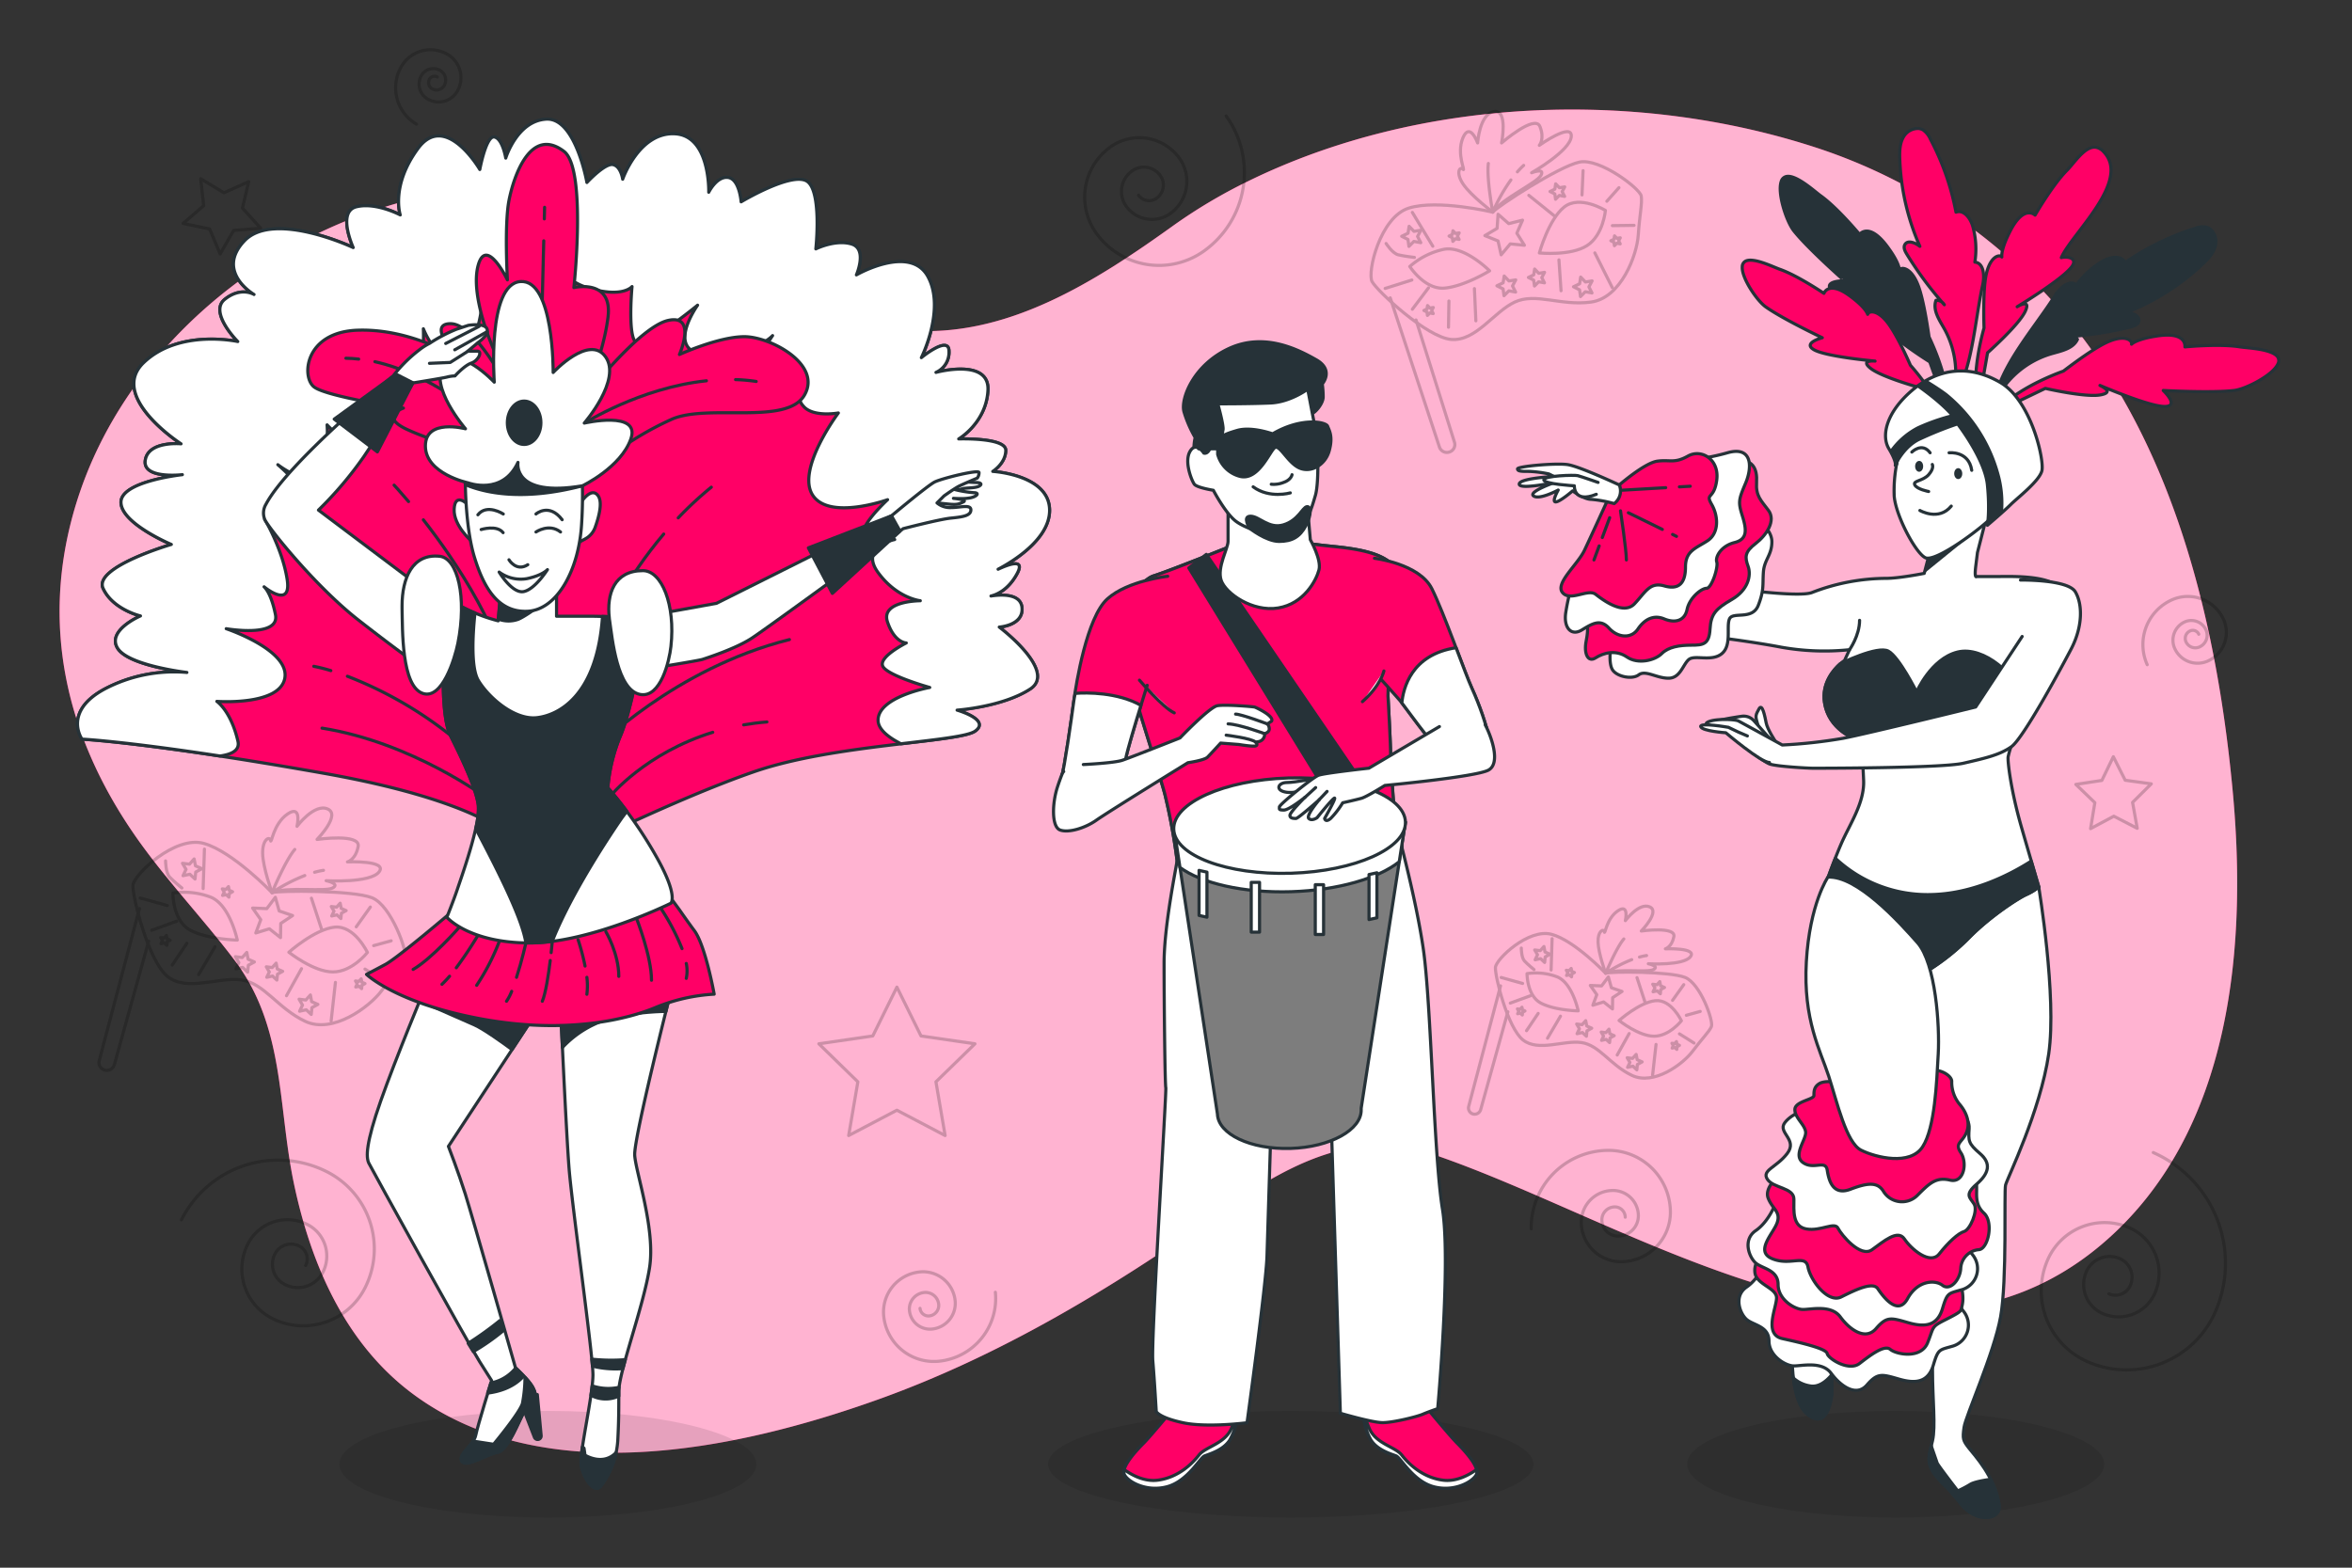 <svg xmlns="http://www.w3.org/2000/svg" viewBox="0 0 750 500"><rect x="0" y="0" width="750" height="500" fill="#333333" stroke="none"/><g id="freepik--background-simple--inject-143"><path d="M707.88,220.38c-7.39-44.74-22.33-89.63-52.79-123.66a174.83,174.83,0,0,0-75-49.32C522.18,28.21,453,30.82,398,57.79A166.81,166.81,0,0,0,374.07,72c-24.6,17.64-53.18,36.1-85,33.33-32.2-2.8-52.06-28.46-81-38.78C135,40.53,47.71,87.85,24.8,159,12,198.76,21.07,236.39,45.3,269.65c9.19,12.61,19.94,24,29.36,36.42,16.27,21.43,13.84,46.27,19,71.11,5.36,25.65,16.23,51.27,38.06,67.45,41.52,30.8,103.09,17.84,147.87,1.87,39-13.9,74.68-35.45,108.4-59.17,20.27-14.25,42.78-28,68.47-19.33,63.27,21.26,150.34,82.21,213.49,29.07,42.35-35.64,46.9-96.83,41.72-147.75C710.72,239.76,709.48,230.07,707.88,220.38Z" style="fill:#FF0066"></path><path d="M707.88,220.38c-7.39-44.74-22.33-89.63-52.79-123.66a174.83,174.83,0,0,0-75-49.32C522.18,28.21,453,30.82,398,57.79A166.81,166.81,0,0,0,374.07,72c-24.6,17.64-53.18,36.1-85,33.33-32.2-2.8-52.06-28.46-81-38.78C135,40.53,47.71,87.85,24.8,159,12,198.76,21.07,236.39,45.3,269.65c9.19,12.61,19.94,24,29.36,36.42,16.27,21.43,13.84,46.27,19,71.11,5.36,25.65,16.23,51.27,38.06,67.45,41.52,30.8,103.09,17.84,147.87,1.87,39-13.9,74.68-35.45,108.4-59.17,20.27-14.25,42.78-28,68.47-19.33,63.27,21.26,150.34,82.21,213.49,29.07,42.35-35.64,46.9-96.83,41.72-147.75C710.72,239.76,709.48,230.07,707.88,220.38Z" style="fill:#fff;opacity:0.7"></path></g><g id="freepik--Graphics--inject-143"><g style="opacity:0.2"><path d="M476,67.66s-17.62-4.17-26.77-1.29-13.33,20.5-11.7,23.46,17.39,17.77,25.23,18.43S476.32,99.48,483,96.35s14.64,1.29,24.29,0,14.7-15,15.12-21.41,1.32-10.13.94-12.44-13.19-12.16-19.71-10.8S477.51,65.8,476,67.66Z" style="fill:none;stroke:#000;stroke-linecap:round;stroke-linejoin:round"></path><path d="M490.87,80.68s2.9-10.63,7.89-14.63,13.17,1.06,13.17,1.06-.66,7.84-5.84,11.21S490.87,80.68,490.87,80.68Z" style="fill:none;stroke:#000;stroke-linecap:round;stroke-linejoin:round"></path><path d="M475,86.38s-8.13-8.2-14.65-6.85A24,24,0,0,0,449.55,85s4.8,7.51,11.19,6.88S475,86.38,475,86.38Z" style="fill:none;stroke:#000;stroke-linecap:round;stroke-linejoin:round"></path><path d="M476,67.66s-6.82-5.14-9.37-8.85-1.16-5.88-.13-4.82-2.22-4.85,0-10.05,4.68,1.65,4.68,1.65.58-9.2,5.19-10,2.45,10,2.45,10,10.63-9.24,12.23-5.24-.2,6-.2,6,10.49-7.46,10.2-2.86-12.65,11.61-12.65,11.61,4.32-1.7,3,.79S479.12,63.21,476,67.66Z" style="fill:none;stroke:#000;stroke-linecap:round;stroke-linejoin:round"></path><path d="M483.86,54.81a26.46,26.46,0,0,1,2-2.06" style="fill:none;stroke:#000;stroke-linecap:round;stroke-linejoin:round"></path><path d="M474.6,52.14C474,56.84,476,67.66,476,67.66a55.7,55.7,0,0,1,5.79-10.27" style="fill:none;stroke:#000;stroke-linecap:round;stroke-linejoin:round"></path><line x1="462.03" y1="96" x2="461.89" y2="104.37" style="fill:none;stroke:#000;stroke-linecap:round;stroke-linejoin:round"></line><line x1="470.16" y1="92.05" x2="470.62" y2="102.32" style="fill:none;stroke:#000;stroke-linecap:round;stroke-linejoin:round"></line><line x1="497.11" y1="82.88" x2="497.78" y2="92.73" style="fill:none;stroke:#000;stroke-linecap:round;stroke-linejoin:round"></line><line x1="508.56" y1="80.66" x2="514.13" y2="91.75" style="fill:none;stroke:#000;stroke-linecap:round;stroke-linejoin:round"></line><line x1="514.15" y1="71.96" x2="521.06" y2="71.87" style="fill:none;stroke:#000;stroke-linecap:round;stroke-linejoin:round"></line><line x1="512.39" y1="64.19" x2="516.24" y2="59.86" style="fill:none;stroke:#000;stroke-linecap:round;stroke-linejoin:round"></line><line x1="504.81" y1="54.43" x2="504.47" y2="62.17" style="fill:none;stroke:#000;stroke-linecap:round;stroke-linejoin:round"></line><line x1="487.51" y1="62.3" x2="495.88" y2="69.04" style="fill:none;stroke:#000;stroke-linecap:round;stroke-linejoin:round"></line><line x1="450.37" y1="67.75" x2="456.89" y2="78.53" style="fill:none;stroke:#000;stroke-linecap:round;stroke-linejoin:round"></line><path d="M442,77.66s2,3.17,3.91,3.62,5.12.82,5.12.82" style="fill:none;stroke:#000;stroke-linecap:round;stroke-linejoin:round"></path><line x1="441.69" y1="91.99" x2="450.21" y2="89.31" style="fill:none;stroke:#000;stroke-linecap:round;stroke-linejoin:round"></line><line x1="455.51" y1="91.81" x2="450.37" y2="98.63" style="fill:none;stroke:#000;stroke-linecap:round;stroke-linejoin:round"></line><polygon points="485.5 70.22 483.69 74.38 486.1 78.22 481.59 77.79 478.68 81.27 477.69 76.84 473.49 75.15 477.39 72.84 477.7 68.33 481.1 71.32 485.5 70.22" style="fill:none;stroke:#000;stroke-linecap:round;stroke-linejoin:round"></polygon><polygon points="504.04 88.36 505.55 89.94 507.69 89.59 506.67 91.5 507.66 93.44 505.52 93.05 503.99 94.59 503.69 92.44 501.75 91.46 503.71 90.51 504.04 88.36" style="fill:none;stroke:#000;stroke-linecap:round;stroke-linejoin:round"></polygon><polygon points="496.07 58.63 497.26 59.87 498.96 59.6 498.14 61.11 498.93 62.64 497.24 62.33 496.03 63.55 495.8 61.85 494.27 61.08 495.81 60.33 496.07 58.63" style="fill:none;stroke:#000;stroke-linecap:round;stroke-linejoin:round"></polygon><polygon points="449.33 72.17 450.88 73.79 453.09 73.43 452.03 75.41 453.06 77.4 450.85 77 449.27 78.59 448.97 76.37 446.97 75.36 448.99 74.39 449.33 72.17" style="fill:none;stroke:#000;stroke-linecap:round;stroke-linejoin:round"></polygon><polygon points="455.21 97.45 455.96 98.25 457.05 98.07 456.53 99.04 457.03 100.02 455.95 99.82 455.18 100.6 455.03 99.51 454.05 99.02 455.04 98.54 455.21 97.45" style="fill:none;stroke:#000;stroke-linecap:round;stroke-linejoin:round"></polygon><polygon points="463.31 73.6 464.13 74.46 465.3 74.27 464.74 75.31 465.28 76.36 464.12 76.15 463.28 76.99 463.12 75.82 462.07 75.29 463.13 74.77 463.31 73.6" style="fill:none;stroke:#000;stroke-linecap:round;stroke-linejoin:round"></polygon><polygon points="479.65 88.03 481.17 89.61 483.34 89.26 482.3 91.2 483.3 93.15 481.14 92.76 479.59 94.32 479.3 92.14 477.33 91.15 479.31 90.2 479.65 88.03" style="fill:none;stroke:#000;stroke-linecap:round;stroke-linejoin:round"></polygon><polygon points="489.36 85.8 490.67 87.17 492.53 86.86 491.64 88.53 492.5 90.21 490.64 89.88 489.31 91.22 489.05 89.34 487.37 88.49 489.07 87.67 489.36 85.8" style="fill:none;stroke:#000;stroke-linecap:round;stroke-linejoin:round"></polygon><polygon points="514.83 75.22 515.59 76.01 516.67 75.84 516.15 76.81 516.65 77.78 515.57 77.59 514.8 78.37 514.65 77.28 513.67 76.78 514.66 76.31 514.83 75.22" style="fill:none;stroke:#000;stroke-linecap:round;stroke-linejoin:round"></polygon><path d="M443.32,95,459,142.58a2.5,2.5,0,0,0,2.8,1.68h0a2.49,2.49,0,0,0,2-3.21l-12.26-39" style="fill:none;stroke:#000;stroke-linecap:round;stroke-linejoin:round"></path></g><g style="opacity:0.2"><path d="M86.75,284.7S74.24,271.6,65,269,42.65,279,42.4,282.34s4.91,24.37,11.13,29.19,16.14,0,23.42,1,11.56,9.05,20.37,13.21,20.51-4.6,24.34-9.72,6.63-7.78,7.57-9.92-4.45-17.38-10.65-19.79S89,284,86.75,284.7Z" style="fill:none;stroke:#000;stroke-linecap:round;stroke-linejoin:round"></path><path d="M92.11,303.71s8.22-7.34,14.58-8,10.47,8.06,10.47,8.06-4.82,6.22-11,6.22S92.11,303.71,92.11,303.71Z" style="fill:none;stroke:#000;stroke-linecap:round;stroke-linejoin:round"></path><path d="M75.67,299.83s-2.35-11.31-8.55-13.72a23.89,23.89,0,0,0-12-1.27s-.08,8.91,5.63,11.87S75.67,299.83,75.67,299.83Z" style="fill:none;stroke:#000;stroke-linecap:round;stroke-linejoin:round"></path><path d="M86.75,284.7s-2.93-8-3-12.53,2.23-5.56,2.52-4.11.78-5.28,5.44-8.45,3,3.94,3,3.94,5.49-7.41,9.78-5.53-3.39,9.71-3.39,9.71,13.94-2,13.11,2.27-3.42,4.89-3.42,4.89,12.86-.55,10.12,3.15S104,280.89,104,280.89s4.55.92,2.11,2.3S91.78,282.66,86.75,284.7Z" style="fill:none;stroke:#000;stroke-linecap:round;stroke-linejoin:round"></path><path d="M100.32,278.2a23.89,23.89,0,0,1,2.83-.62" style="fill:none;stroke:#000;stroke-linecap:round;stroke-linejoin:round"></path><path d="M94,270.92c-3.06,3.61-7.26,13.78-7.26,13.78a55.27,55.27,0,0,1,10.45-5.46" style="fill:none;stroke:#000;stroke-linecap:round;stroke-linejoin:round"></path><line x1="59.59" y1="300.85" x2="54.91" y2="307.8" style="fill:none;stroke:#000;stroke-linecap:round;stroke-linejoin:round"></line><line x1="68.55" y1="301.97" x2="63.34" y2="310.83" style="fill:none;stroke:#000;stroke-linecap:round;stroke-linejoin:round"></line><line x1="96.15" y1="308.95" x2="91.35" y2="317.58" style="fill:none;stroke:#000;stroke-linecap:round;stroke-linejoin:round"></line><line x1="106.96" y1="313.33" x2="105.59" y2="325.66" style="fill:none;stroke:#000;stroke-linecap:round;stroke-linejoin:round"></line><line x1="116.38" y1="309.08" x2="122.23" y2="312.76" style="fill:none;stroke:#000;stroke-linecap:round;stroke-linejoin:round"></line><line x1="119.15" y1="301.6" x2="124.73" y2="300.06" style="fill:none;stroke:#000;stroke-linecap:round;stroke-linejoin:round"></line><line x1="118.1" y1="289.29" x2="113.6" y2="295.6" style="fill:none;stroke:#000;stroke-linecap:round;stroke-linejoin:round"></line><line x1="99.31" y1="286.47" x2="102.65" y2="296.67" style="fill:none;stroke:#000;stroke-linecap:round;stroke-linejoin:round"></line><line x1="65.19" y1="270.81" x2="64.78" y2="283.4" style="fill:none;stroke:#000;stroke-linecap:round;stroke-linejoin:round"></line><path d="M52.8,274.58s0,3.77,1.31,5.17S58,283.22,58,283.22" style="fill:none;stroke:#000;stroke-linecap:round;stroke-linejoin:round"></path><line x1="44.71" y1="286.41" x2="53.32" y2="288.8" style="fill:none;stroke:#000;stroke-linecap:round;stroke-linejoin:round"></line><line x1="56.4" y1="293.78" x2="48.37" y2="296.7" style="fill:none;stroke:#000;stroke-linecap:round;stroke-linejoin:round"></line><polygon points="93.3 292.01 89.53 294.52 89.45 299.05 85.9 296.23 81.57 297.56 83.15 293.32 80.55 289.61 85.08 289.8 87.8 286.18 89.02 290.54 93.3 292.01" style="fill:none;stroke:#000;stroke-linecap:round;stroke-linejoin:round"></polygon><polygon points="98.98 317.33 99.38 319.47 101.37 320.34 99.46 321.39 99.25 323.55 97.66 322.06 95.53 322.52 96.46 320.56 95.37 318.68 97.53 318.95 98.98 317.33" style="fill:none;stroke:#000;stroke-linecap:round;stroke-linejoin:round"></polygon><polygon points="108.48 288.06 108.81 289.74 110.38 290.43 108.87 291.26 108.7 292.97 107.45 291.79 105.77 292.15 106.5 290.6 105.64 289.12 107.34 289.33 108.48 288.06" style="fill:none;stroke:#000;stroke-linecap:round;stroke-linejoin:round"></polygon><polygon points="61.91 273.95 62.33 276.15 64.38 277.06 62.41 278.13 62.19 280.36 60.55 278.83 58.36 279.3 59.32 277.27 58.19 275.34 60.42 275.62 61.91 273.95" style="fill:none;stroke:#000;stroke-linecap:round;stroke-linejoin:round"></polygon><polygon points="53.07 298.35 53.27 299.43 54.28 299.88 53.31 300.4 53.2 301.5 52.4 300.74 51.33 300.98 51.8 299.98 51.24 299.03 52.34 299.17 53.07 298.35" style="fill:none;stroke:#000;stroke-linecap:round;stroke-linejoin:round"></polygon><polygon points="72.86 282.77 73.08 283.93 74.16 284.41 73.12 284.98 73 286.15 72.14 285.34 70.98 285.59 71.49 284.52 70.89 283.5 72.07 283.65 72.86 282.77" style="fill:none;stroke:#000;stroke-linecap:round;stroke-linejoin:round"></polygon><polygon points="78.7 303.76 79.11 305.92 81.12 306.81 79.19 307.86 78.97 310.05 77.37 308.54 75.22 309.01 76.16 307.02 75.06 305.12 77.24 305.4 78.7 303.76" style="fill:none;stroke:#000;stroke-linecap:round;stroke-linejoin:round"></polygon><polygon points="88.06 307.18 88.41 309.04 90.14 309.8 88.48 310.71 88.29 312.59 86.91 311.3 85.06 311.7 85.87 309.99 84.92 308.35 86.8 308.59 88.06 307.18" style="fill:none;stroke:#000;stroke-linecap:round;stroke-linejoin:round"></polygon><polygon points="115.18 312.18 115.38 313.26 116.39 313.7 115.42 314.23 115.31 315.32 114.51 314.57 113.44 314.8 113.91 313.81 113.36 312.86 114.44 313 115.18 312.18" style="fill:none;stroke:#000;stroke-linecap:round;stroke-linejoin:round"></polygon><path d="M44.46,289.78,31.65,338.25a2.48,2.48,0,0,0,1.43,2.93h0a2.48,2.48,0,0,0,3.38-1.62L47.4,300.21" style="fill:none;stroke:#000;stroke-linecap:round;stroke-linejoin:round"></path></g><g style="opacity:0.2"><path d="M512,310.4S502.12,300,494.78,298s-17.72,7.88-17.92,10.55,3.89,19.34,8.82,23.16,12.81,0,18.58.8,9.18,7.19,16.16,10.49,16.28-3.65,19.31-7.71,5.26-6.17,6-7.87-3.52-13.79-8.44-15.7S513.83,309.81,512,310.4Z" style="fill:none;stroke:#000;stroke-linecap:round;stroke-linejoin:round"></path><path d="M516.29,325.48s6.52-5.81,11.57-6.32,8.3,6.4,8.3,6.4-3.82,4.93-8.72,4.93S516.29,325.48,516.29,325.48Z" style="fill:none;stroke:#000;stroke-linecap:round;stroke-linejoin:round"></path><path d="M503.25,322.4s-1.87-9-6.79-10.87a19,19,0,0,0-9.52-1s-.06,7.07,4.46,9.42S503.25,322.4,503.25,322.4Z" style="fill:none;stroke:#000;stroke-linecap:round;stroke-linejoin:round"></path><path d="M512,310.4s-2.32-6.36-2.42-9.93,1.77-4.41,2-3.26.61-4.19,4.31-6.7,2.4,3.12,2.4,3.12,4.36-5.88,7.76-4.39-2.68,7.7-2.68,7.7,11.06-1.56,10.39,1.8-2.71,3.88-2.71,3.88,10.2-.43,8,2.5-13.44,2.26-13.44,2.26,3.61.74,1.67,1.83S516,308.79,512,310.4Z" style="fill:none;stroke:#000;stroke-linecap:round;stroke-linejoin:round"></path><path d="M522.8,305.25a18.11,18.11,0,0,1,2.25-.49" style="fill:none;stroke:#000;stroke-linecap:round;stroke-linejoin:round"></path><path d="M517.8,299.47c-2.43,2.87-5.76,10.93-5.76,10.93a44.25,44.25,0,0,1,8.28-4.33" style="fill:none;stroke:#000;stroke-linecap:round;stroke-linejoin:round"></path><line x1="490.49" y1="323.22" x2="486.78" y2="328.73" style="fill:none;stroke:#000;stroke-linecap:round;stroke-linejoin:round"></line><line x1="497.6" y1="324.1" x2="493.47" y2="331.13" style="fill:none;stroke:#000;stroke-linecap:round;stroke-linejoin:round"></line><line x1="519.5" y1="329.64" x2="515.69" y2="336.49" style="fill:none;stroke:#000;stroke-linecap:round;stroke-linejoin:round"></line><line x1="528.07" y1="333.12" x2="526.98" y2="342.9" style="fill:none;stroke:#000;stroke-linecap:round;stroke-linejoin:round"></line><line x1="535.54" y1="329.74" x2="540.18" y2="332.67" style="fill:none;stroke:#000;stroke-linecap:round;stroke-linejoin:round"></line><line x1="537.74" y1="323.81" x2="542.16" y2="322.59" style="fill:none;stroke:#000;stroke-linecap:round;stroke-linejoin:round"></line><line x1="536.91" y1="314.05" x2="533.34" y2="319.05" style="fill:none;stroke:#000;stroke-linecap:round;stroke-linejoin:round"></line><line x1="522" y1="311.81" x2="524.65" y2="319.91" style="fill:none;stroke:#000;stroke-linecap:round;stroke-linejoin:round"></line><line x1="494.93" y1="299.39" x2="494.61" y2="309.38" style="fill:none;stroke:#000;stroke-linecap:round;stroke-linejoin:round"></line><path d="M485.11,302.38s0,3,1,4.1,3.05,2.76,3.05,2.76" style="fill:none;stroke:#000;stroke-linecap:round;stroke-linejoin:round"></path><line x1="478.69" y1="311.76" x2="485.52" y2="313.66" style="fill:none;stroke:#000;stroke-linecap:round;stroke-linejoin:round"></line><line x1="487.96" y1="317.61" x2="481.6" y2="319.93" style="fill:none;stroke:#000;stroke-linecap:round;stroke-linejoin:round"></line><polygon points="517.23 316.21 514.24 318.2 514.18 321.79 511.36 319.56 507.93 320.61 509.18 317.24 507.12 314.3 510.71 314.45 512.87 311.58 513.84 315.04 517.23 316.21" style="fill:none;stroke:#000;stroke-linecap:round;stroke-linejoin:round"></polygon><polygon points="521.74 336.29 522.06 337.98 523.64 338.68 522.12 339.51 521.95 341.23 520.69 340.04 519 340.41 519.74 338.85 518.87 337.36 520.59 337.57 521.74 336.29" style="fill:none;stroke:#000;stroke-linecap:round;stroke-linejoin:round"></polygon><polygon points="529.28 313.07 529.53 314.41 530.78 314.95 529.58 315.61 529.45 316.96 528.46 316.03 527.12 316.32 527.71 315.09 527.02 313.91 528.37 314.08 529.28 313.07" style="fill:none;stroke:#000;stroke-linecap:round;stroke-linejoin:round"></polygon><polygon points="492.33 301.88 492.67 303.63 494.29 304.34 492.73 305.2 492.55 306.97 491.26 305.75 489.52 306.12 490.28 304.51 489.38 302.98 491.15 303.2 492.33 301.88" style="fill:none;stroke:#000;stroke-linecap:round;stroke-linejoin:round"></polygon><polygon points="485.32 321.24 485.48 322.09 486.28 322.44 485.51 322.86 485.43 323.73 484.79 323.13 483.94 323.32 484.31 322.53 483.87 321.78 484.74 321.89 485.32 321.24" style="fill:none;stroke:#000;stroke-linecap:round;stroke-linejoin:round"></polygon><polygon points="501.02 308.87 501.19 309.8 502.05 310.17 501.23 310.63 501.13 311.56 500.45 310.92 499.53 311.11 499.93 310.26 499.46 309.45 500.39 309.57 501.02 308.87" style="fill:none;stroke:#000;stroke-linecap:round;stroke-linejoin:round"></polygon><polygon points="505.65 325.52 505.98 327.24 507.57 327.94 506.05 328.78 505.87 330.51 504.6 329.32 502.89 329.69 503.64 328.11 502.76 326.6 504.49 326.82 505.65 325.52" style="fill:none;stroke:#000;stroke-linecap:round;stroke-linejoin:round"></polygon><polygon points="513.07 328.24 513.35 329.71 514.73 330.32 513.41 331.04 513.26 332.53 512.17 331.5 510.7 331.82 511.34 330.46 510.59 329.17 512.07 329.36 513.07 328.24" style="fill:none;stroke:#000;stroke-linecap:round;stroke-linejoin:round"></polygon><polygon points="534.59 332.2 534.75 333.06 535.55 333.41 534.78 333.83 534.7 334.7 534.06 334.1 533.21 334.28 533.58 333.5 533.14 332.74 534.01 332.85 534.59 332.2" style="fill:none;stroke:#000;stroke-linecap:round;stroke-linejoin:round"></polygon><path d="M478.49,314.43l-10.16,38.46a2,2,0,0,0,1.13,2.32h0a2,2,0,0,0,2.69-1.29l8.67-31.21" style="fill:none;stroke:#000;stroke-linecap:round;stroke-linejoin:round"></path></g><polygon points="286 314.83 293.69 330.41 310.89 332.91 298.45 345.04 301.38 362.17 286 354.09 270.62 362.17 273.55 345.04 261.11 332.91 278.31 330.41 286 314.83" style="fill:none;stroke:#000;stroke-linecap:round;stroke-linejoin:round;opacity:0.2"></polygon><polygon points="64 57 71.4 61.49 79.3 57.94 77.31 66.37 83.13 72.78 74.5 73.5 70.2 81.01 66.85 73.03 58.38 71.26 64.94 65.61 64 57" style="fill:none;stroke:#000;stroke-linecap:round;stroke-linejoin:round;opacity:0.2"></polygon><polygon points="686 250 680.03 255.91 681.51 264.18 674.05 260.32 666.64 264.29 668 256 661.94 250.18 670.24 248.91 673.9 241.35 677.68 248.85 686 250" style="fill:none;stroke:#000;stroke-linecap:round;stroke-linejoin:round;opacity:0.2"></polygon><path d="M57.86,389.06a34.48,34.48,0,0,1,46.27-15.4,27.58,27.58,0,0,1,12.31,37,22.07,22.07,0,0,1-29.61,9.86A17.65,17.65,0,0,1,79,396.84a14.12,14.12,0,0,1,19-6.31,11.3,11.3,0,0,1,5,15.16,9,9,0,0,1-12.13,4,7.22,7.22,0,0,1-3.23-9.7,5.78,5.78,0,0,1,7.76-2.59,4.63,4.63,0,0,1,2.07,6.21" style="fill:none;stroke:#000;stroke-linecap:round;stroke-linejoin:round;opacity:0.2"></path><path d="M391,37a30.8,30.8,0,0,1-7,43,24.64,24.64,0,0,1-34.4-5.6,19.71,19.71,0,0,1,4.48-27.52,15.78,15.78,0,0,1,22,3.58,12.63,12.63,0,0,1-2.87,17.62,10.1,10.1,0,0,1-14.09-2.3A8.07,8.07,0,0,1,361,54.51,6.46,6.46,0,0,1,370,56a5.16,5.16,0,0,1-1.17,7.21,4.12,4.12,0,0,1-5.77-.94" style="fill:none;stroke:#000;stroke-linecap:round;stroke-linejoin:round;opacity:0.2"></path><path d="M132.81,39.6A13.45,13.45,0,0,1,128,21.19a10.75,10.75,0,0,1,14.72-3.84,8.6,8.6,0,0,1,3.08,11.78,6.89,6.89,0,0,1-9.42,2.46,5.51,5.51,0,0,1-2-7.54,4.41,4.41,0,0,1,6-1.58,3.54,3.54,0,0,1,1.26,4.83,2.83,2.83,0,0,1-3.86,1,2.26,2.26,0,0,1-.81-3.09,1.81,1.81,0,0,1,2.47-.65" style="fill:none;stroke:#000;stroke-linecap:round;stroke-linejoin:round;opacity:0.2"></path><path d="M684.7,212a15.63,15.63,0,0,1,7.82-20.66,12.49,12.49,0,0,1,16.53,6.26,10,10,0,0,1-5,13.22,8,8,0,0,1-10.58-4,6.41,6.41,0,0,1,3.2-8.47,5.12,5.12,0,0,1,6.77,2.57,4.09,4.09,0,0,1-2.05,5.41,3.27,3.27,0,0,1-4.33-1.64,2.61,2.61,0,0,1,1.31-3.46,2.08,2.08,0,0,1,2.77,1.05" style="fill:none;stroke:#000;stroke-linecap:round;stroke-linejoin:round;opacity:0.2"></path><path d="M686.63,367.6a38.61,38.61,0,0,1,19.74,50.9,30.89,30.89,0,0,1-40.72,15.79A24.7,24.7,0,0,1,653,401.72a19.77,19.77,0,0,1,26.06-10.11,15.81,15.81,0,0,1,8.08,20.85,12.64,12.64,0,0,1-16.67,6.47,10.13,10.13,0,0,1-5.18-13.35A8.11,8.11,0,0,1,676,401.44,6.48,6.48,0,0,1,679.3,410a5.18,5.18,0,0,1-6.83,2.65" style="fill:none;stroke:#000;stroke-linecap:round;stroke-linejoin:round;opacity:0.2"></path><path d="M317.4,412.15a20.1,20.1,0,0,1-18,22,16.08,16.08,0,0,1-17.6-14.4,12.86,12.86,0,0,1,11.52-14.08,10.29,10.29,0,0,1,11.26,9.22,8.24,8.24,0,0,1-7.37,9A6.59,6.59,0,0,1,290,418a5.27,5.27,0,0,1,4.72-5.77,4.22,4.22,0,0,1,4.61,3.78,3.37,3.37,0,0,1-3,3.69,2.69,2.69,0,0,1-2.95-2.42" style="fill:none;stroke:#000;stroke-linecap:round;stroke-linejoin:round;opacity:0.2"></path><path d="M488.26,391.9a24.7,24.7,0,0,1,24.39-25,19.76,19.76,0,0,1,20,19.51,15.8,15.8,0,0,1-15.61,16,12.64,12.64,0,0,1-12.8-12.48,10.11,10.11,0,0,1,10-10.24,8.1,8.1,0,0,1,8.2,8,6.48,6.48,0,0,1-6.4,6.55,5.17,5.17,0,0,1-5.24-5.11,4.14,4.14,0,0,1,4.09-4.2,3.33,3.33,0,0,1,3.36,3.28" style="fill:none;stroke:#000;stroke-linecap:round;stroke-linejoin:round;opacity:0.2"></path></g><g id="freepik--character-3--inject-143"><ellipse cx="604.5" cy="467" rx="66.5" ry="17" style="opacity:0.1"></ellipse><path d="M668.5,47c-3.55-.69-6.94,4.86-9.34,7.27-4.67,4.68-10.22,14.34-10.22,14.34s-3.51-3.51-7.89,5c-2.55,4.95-2.82,7.4-2.71,8.36-.78-1-4.05-.18-5.17,6.56-.68,4.17-.65,11.11-.51,16.07-3.2,11.62-2.66,18.73-2.66,18.73l1.17,4.1,2.62-14.92s9.93-8.79,12-13.17c1.89-4.07-2-1.86-2.55-1.51,1.09-.66,14.64-8.91,17.45-12.84,1.87-2.63-1.26-3.33-3.38-2.83,3.32-7.65,22.51-24.53,13.43-33.83A4.37,4.37,0,0,0,668.5,47Z" style="fill:#FF0066;stroke:#263238;stroke-linecap:round;stroke-linejoin:round"></path><path d="M704.7,73a3.48,3.48,0,0,0-1.2-.56,6.85,6.85,0,0,0-3.62.43,83.14,83.14,0,0,0-22.25,10.88c-1.11-2.43-4.75-1.83-7.07-.5a27.13,27.13,0,0,0-8.41,7.62c-2.27-1.84-5.34,1-6.88,3.44-6.35,10.13-17.64,22.53-19.39,34.41a29,29,0,0,1,18.3-15.9c3.14-.9,6.92-1.62,8.27-4.59a2.83,2.83,0,0,0-2.86-.85,115.28,115.28,0,0,0,19.9-3.12c1-.26,2.16-.65,2.49-1.64.58-1.78-1.92-2.86-3.78-3a75.87,75.87,0,0,0,24.18-15.39c1.77-1.67,3.52-3.54,4.07-5.9A5.29,5.29,0,0,0,704.7,73Z" style="fill:#263238;stroke:#263238;stroke-linecap:round;stroke-linejoin:round"></path><path d="M726.32,113.86c-1.81-2.61-9.77-2.86-12-3.22-6.53-1.08-17.61,0-17.61,0s.81-4.9-8.64-3.52c-5.51.81-7.66,2-8.37,2.66.34-1.2-2.22-3.39-8.35-.37-3.79,1.86-9.41,5.93-13.36,8.94-11.31,4.16-16.78,8.74-16.78,8.74l-2.65,3.34,13.65-6.56s12.93,3,17.68,2.06c4.41-.83.36-2.68-.26-3,1.18.5,15.77,6.72,20.6,6.71,5,0-.42-5.1-.42-5.1s15.37.85,22.64,0c3.76-.47,12.25-4.84,13.9-8.41A2.2,2.2,0,0,0,726.32,113.86Z" style="fill:#FF0066;stroke:#263238;stroke-linecap:round;stroke-linejoin:round"></path><path d="M612,41a3.69,3.69,0,0,1,1.25.45,6.87,6.87,0,0,1,2.27,2.85,82.93,82.93,0,0,1,8.2,23.37c2.5-.95,4.67,2,5.38,4.61a27,27,0,0,1,.64,11.32c2.91.29,3.13,4.44,2.49,7.29C629.61,102.6,629,119.35,621.85,129A29.06,29.06,0,0,0,620,104.87c-1.61-2.85-3.79-6-2.66-9.08A2.82,2.82,0,0,1,620,97.2,115.34,115.34,0,0,1,608,81c-.54-.89-1.09-2-.62-2.91.83-1.68,3.36-.69,4.82.48a75.66,75.66,0,0,1-6.41-27.94c-.08-2.42,0-5,1.25-7.05A5.29,5.29,0,0,1,612,41Z" style="fill:#FF0066;stroke:#263238;stroke-linecap:round;stroke-linejoin:round"></path><path d="M569.7,56.28c3.12-.59,9,4.81,10.77,6.09,5.4,3.82,12.51,12.4,12.51,12.4s2.86-4,8.62,3.56c3.36,4.45,4,6.82,4.09,7.78.6-1.1,4-.86,6.21,5.59,1.38,4,2.53,10.84,3.23,15.75,5.13,10.9,5.81,18,5.81,18l-.46,4.23-5.11-14.26s-11.28-7-14-10.94c-2.56-3.69,1.63-2.17,2.26-1.92-1.19-.47-16-6.29-19.38-9.69s3.88-3.33,3.88-3.33S576.56,79.36,572,73.61c-2.35-3-5.32-12-4-15.76A2.2,2.2,0,0,1,569.7,56.28Z" style="fill:#263238;stroke:#263238;stroke-linecap:round;stroke-linejoin:round"></path><path d="M556.62,83.29c2.58-1.3,9,1.94,10.94,2.6,5.68,2,14.05,7.67,14.05,7.67s1.48-4.26,8.43.94c4.05,3,5.24,4.93,5.53,5.75.25-1.11,3.25-1.75,6.83,3.32,2.22,3.13,5,8.82,6.8,12.93,7.23,8.23,9.62,14.26,9.62,14.26l.66,3.81-8.06-11.15s-11.61-3.24-15-6c-3.16-2.57.88-2.3,1.49-2.25-1.15-.1-15.51-1.46-19.36-3.56-4-2.2,2.54-3.89,2.54-3.89s-12.64-6-18.06-9.86c-2.8-2-7.68-9.18-7.46-12.75A2,2,0,0,1,556.62,83.29Z" style="fill:#FF0066;stroke:#263238;stroke-linecap:round;stroke-linejoin:round"></path><path d="M650.11,282.92s5.83,34.94,3.18,53.2-13.23,39.71-13.76,41.82.53,30.44-1.59,42.09-11.12,31.5-11.65,35.2-.32,4.22,1.53,6.6,8.3,9.17,9.65,18.13c.74,4.91-7.21,6-12.24-.38s-4.82-5.07-8-9-2.05-6.57-1-11.07,0-13.24,0-22.5-1.58-33.88-1.58-42.09,4.23-33.35,4.23-33.35-1.85-27.26-3.7-36-7.68-16.41-2.12-23S634.76,287.42,639,284,648.79,281.86,650.11,282.92Z" style="fill:#fff;stroke:#263238;stroke-linecap:round;stroke-linejoin:round"></path><path d="M637.47,480a26.78,26.78,0,0,0-2.72-8.19c-2.16.31-5.28.86-6.46,1.6a37.47,37.47,0,0,1-4,2.11s-6.35-8.23-6.59-8.94c-.16-.49-1.23-3.57-1.87-5.43-.87,3.55-1.37,6,1.4,9.43,3.18,4,3,2.69,8,9S638.21,484.87,637.47,480Z" style="fill:#263238;stroke:#263238;stroke-linecap:round;stroke-linejoin:round"></path><path d="M616.23,172.81l-2.64,10.06s-7.94,1.59-12.18,1.59a65.81,65.81,0,0,0-23.55,4.5c-4.5,1.85-29.65-1.85-29.65-1.85l-5.29,15.61s14,1.59,25.14,3.71a78.51,78.51,0,0,0,21.71.79l-1.59,3.44s-7.68,5-6.35,13.5,9.52,11.65,10.58,11.65S594,241.9,594.27,249s-4.5,14-7.15,20.12-5.56,14.56-5.56,14.56,19.32,12.7,24.88,17.47,9,7.94,9,7.94a72,72,0,0,0,12.71-10.33c6.88-6.88,15.61-12.44,18-13.49a18.25,18.25,0,0,0,4-2.39s-2.11-7.14-5.55-19.05-4.5-21.44-4.24-22.5.79-4.5,7.15-17.47,12.7-28.06,10.58-34.41-16.67-5.56-22.23-5.56h-5.56s-.79.8-.26-3.44l.53-4.23,2.91-11.39Z" style="fill:#fff;stroke:#263238;stroke-linecap:round;stroke-linejoin:round"></path><path d="M589.77,207.22s3.21-4.48,3.21-9.37" style="fill:none;stroke:#263238;stroke-linecap:round;stroke-linejoin:round"></path><polyline points="630.43 169.2 613.59 182.87 614.8 176.69 629.13 169.2" style="fill:#263238"></polyline><path d="M628.41,240.84c7.15-1.33,17.21-10.81,16.15-18s-11.92-17-20.39-14.86-13,12.7-13,12.7-5.56-11.11-9-13-15.36,4-15.36,4h0c-2.14,1.89-6,6.24-5,12.44,1.32,8.47,9.52,11.65,10.58,11.65.24,0,.44.31.63.85l.43-.06S621.26,242.16,628.41,240.84Z" style="fill:#263238;stroke:#263238;stroke-linecap:round;stroke-linejoin:round"></path><path d="M621.33,129.48s-12.82,5.79-14.89,12.41A44.48,44.48,0,0,0,604,157.6c0,5.79,6.62,18.61,9.93,20.27s18.61-9.93,21.09-12.82,1.24-19.85-4.55-29S621.33,129.48,621.33,129.48Z" style="fill:#fff;stroke:#263238;stroke-linecap:round;stroke-linejoin:round"></path><path d="M612.21,162.81s6,3.5,10-1.39" style="fill:none;stroke:#263238;stroke-linecap:round;stroke-linejoin:round"></path><path d="M625.72,151.05c0,1-.58,1.75-1.29,1.75s-1.28-.78-1.28-1.75.58-1.74,1.28-1.74S625.72,150.09,625.72,151.05Z" style="fill:#263238"></path><path d="M613.25,148.72c0,1-.57,1.75-1.28,1.75s-1.28-.78-1.28-1.75S611.27,147,612,147,613.25,147.76,613.25,148.72Z" style="fill:#263238"></path><path d="M609.64,144.18s3.26-3.26,5.83.23" style="fill:none;stroke:#263238;stroke-linecap:round;stroke-linejoin:round"></path><path d="M621.52,144.41s6.29-.7,7.22,5.59" style="fill:none;stroke:#263238;stroke-linecap:round;stroke-linejoin:round"></path><path d="M616.17,148.14s.69,1.17-1.17,3.26-5.12,1.86-4.42,3.26,4.42,2.1,4.42,2.1" style="fill:none;stroke:#263238;stroke-linecap:round;stroke-linejoin:round"></path><path d="M566.09,236.37s-2.48-3.72-2.89-5.78-1.24-6.4-2.27-4.54-1.24,2.27-.62,4.33,1.65,6.19,1.86,7S566.09,236.37,566.09,236.37Z" style="fill:#fff;stroke:#263238;stroke-linecap:round;stroke-linejoin:round"></path><path d="M564.09,235.28l-4.79-5.39a4.39,4.39,0,0,0-3.92-1.44c-3.59.52-9.9,1.57-8.76,2.33,1.59,1.06,9.8,1.59,10.59,1.85s5,5,6.09,5S564.09,235.28,564.09,235.28Z" style="fill:#fff;stroke:#263238;stroke-linecap:round;stroke-linejoin:round"></path><path d="M644.82,203,630,225.49s-34.41,8.47-42.35,10a159.33,159.33,0,0,1-19.32,2.12s-13-7.14-14-7.67-7.15-.8-9.53.26,1.86,1.45,3.44,1.59a6.31,6.31,0,0,1,5.56,4.23s8.2,6.89,10.59,7.68,12.17,1.32,13.76,1.32,41,0,47.91-1.59,11.64-2.64,15.35-5.29S656.73,214.1,660.44,207s3.7-14.29,1.32-18.26S644.29,185,644.29,185" style="fill:#fff;stroke:#263238;stroke-linecap:round;stroke-linejoin:round"></path><path d="M564.23,243.18c-2.7.06-13.9-9.47-13.9-9.47s-7.44-.5-8-1.94,8.83.2,8.83.2l3.15,1.51,2.89,1.24" style="fill:#fff;stroke:#263238;stroke-linecap:round;stroke-linejoin:round"></path><path d="M650.11,282.92s-.88-3-2.42-8.27C640.63,279.15,629,285,616,285.31a42.93,42.93,0,0,1-30.73-11.57c-2,5-3.68,10-3.68,10s19.32,12.7,24.88,17.47,9,7.94,9,7.94a72,72,0,0,0,12.71-10.33c6.88-6.88,15.61-12.44,18-13.49A18.25,18.25,0,0,0,650.11,282.92Z" style="fill:#263238;stroke:#263238;stroke-linecap:round;stroke-linejoin:round"></path><path d="M571.5,434.06s0,12.7,4.5,16.67,6.88,1.06,7.94-4.76-1.32-15.62-1.32-15.62L571,431.94Z" style="fill:#fff;stroke:#263238;stroke-linecap:round;stroke-linejoin:round"></path><path d="M584,438.6c-1.64,1.93-4.12,4-6.94,3.4a10.16,10.16,0,0,1-5.19-2.5c.48,4,1.59,9,4.13,11.23,4.5,4,6.88,1.06,7.94-4.76A28.24,28.24,0,0,0,584,438.6Z" style="fill:#263238;stroke:#263238;stroke-linecap:round;stroke-linejoin:round"></path><path d="M563.3,401.77s-2.12,5.82-6.35,8.73-2.12,8.47,0,10.32,7.14,2.12,7.14,6.89,5.3,7.94,7.94,7.94,9-1.59,11.91,2.38,7.94,7.67,11.38,3.7,4.77-3.44,10.33-1.85,9.26.79,10.85-4.5,1.85-4.76,6.35-6.09a7,7,0,0,0,3.44-10.85,34.88,34.88,0,0,1-3.7-5.82s-5.83,7.41-21.71,2.64-35.46-15.61-35.46-15.61Z" style="fill:#fff;stroke:#263238;stroke-linecap:round;stroke-linejoin:round"></path><path d="M562,400.44a5.78,5.78,0,0,0-2.38,5.56c.53,3.71,6.88,4.77,6.88,7.94s-4.23,11.65,1.86,13,14,3.18,14.29,4.77,6.88,5.82,10.32,3.17,7.94-6.09,9.8-4.5,9.79,3.18,11.91-2.12,1.06-5,5.82-7.41,4.76-2.64,5-3.7,1.06-3.44-.53-8.47a25.53,25.53,0,0,0-3.44-7.41s-13.77,10.05-28.32,4.23-27-9.26-27.79-9.26S562,400.44,562,400.44Z" style="fill:#FF0066;stroke:#263238;stroke-linecap:round;stroke-linejoin:round"></path><path d="M566.21,383.77s-2.12,5.82-6.35,8.73-2.12,8.47,0,10.32,7.14,2.12,7.14,6.89,5.3,7.94,7.94,7.94,9-1.59,11.91,2.38,7.95,7.68,11.39,3.7,4.76-3.44,10.32-1.85,9.26.8,10.85-4.5,1.85-4.76,6.35-6.09a7,7,0,0,0,3.44-10.85,34.88,34.88,0,0,1-3.7-5.82s-5.82,7.41-21.71,2.65-35.46-15.62-35.46-15.62Z" style="fill:#fff;stroke:#263238;stroke-linecap:round;stroke-linejoin:round"></path><path d="M567.27,375s-4.77,3.71-3.44,7.15,4,4.23,2.91,7.68-7.41,9.26-1.59,11.64,10.59-1.59,11.38,2.65,6.35,11.64,10.59,9.53,10.06-5,11.65-2.65,6.35,9,9.52,3.18,8.74-6.09,11.12-4.24,5.56-1.59,5.82-5.29a6.31,6.31,0,0,1,5.83-6.09c2.91-.26,4.76-8.73,1.58-11.65s-2.11-6.35-2.38-9.26-.53-4.24-2.64-5.56-10.33-1.32-16.68.27-16.67,1.05-22.76-1.06-9-3.18-11.12-1.86S567.27,375,567.27,375Z" style="fill:#FF0066;stroke:#263238;stroke-linecap:round;stroke-linejoin:round"></path><path d="M577.06,353.33s-5.56,1.59-7.94,4.76,4.24,5.3.79,9.8-8.2,5.29-6.35,8.2,8.47,2.65,8.47,6.35-.53,8.74,4,9.53,9-2.38,10.06-.26,7.15,9.53,10.85,6.88,8.21-6.62,10.33-3.44,8.2,8.47,11.11,4.76,6.09-6.61,7.94-7.14,4.5-6.62,3.18-8.74-3.18-2.91.79-6.35,4.77-6.62,1.06-9.79-3.7-4-3.44-7.94-4-6.09-5.29-6.36S593.74,346.45,577.06,353.33Z" style="fill:#fff;stroke:#263238;stroke-linecap:round;stroke-linejoin:round"></path><path d="M586.06,345.65a9.77,9.77,0,0,0-1-.32,7,7,0,0,0-4.52.06c-2.12,1.06-2.12,2.65-2.12,4s-6.08,1.85-6.08,4.5,3.17,4.76,3.44,7.14-4.24,7.42-.8,9.8,7.15-1.06,7.68,2.38,1.85,8.21,7.41,6.09,8.74-2.38,10.59.79a6.93,6.93,0,0,0,10.85,1.06c3.71-3.7,5.82-5.82,10.32-4.76s5.56-5.56,3.44-8.74.53-3.17,1.86-6.62-.53-6.88-2.39-9a11.08,11.08,0,0,1-2.38-7.15c0-2.12-5-4.77-7.94-2.91s-6.88,2.38-11.38.53-6.35-4.77-9.79-1.86A53.14,53.14,0,0,1,586.06,345.65Z" style="fill:#FF0066;stroke:#263238;stroke-linecap:round;stroke-linejoin:round"></path><path d="M513.64,206.31s-.81,5.13.54,7.3,6.22,3.24,8.38,1.62,5.68,1.08,9.47,1.08,4.59-4.33,6.48-5.95,7.3.81,10.55-1.89,1.35-8.65,2.43-11.08,7.3.54,9.19-4.33,1.35-6.49,1.62-10.54,2.71-5.41,2.71-9.74-5.41-7.56-5.41-7.56S547.71,177.38,542,183.06s-17,14.06-20.82,16.49A43.61,43.61,0,0,0,513.64,206.31Z" style="fill:#fff;stroke:#263238;stroke-linecap:round;stroke-linejoin:round"></path><path d="M506.07,199.28s.54,1.08-.27,5.13.54,7,3,5.41,6.48-2.7,10-.27,8.92,1.08,11.08-1.08,5.68-2.7,9.47-2.7,5.67-.27,5.94-5.14,1.9-6.49,7-9.46,6.22-7.57,5.14-10.55-1.08-4.59,2.43-7.29,6.49-7.3,4.06-10.55-4.06-4.59-3.79-8.92-1.08-7.84-7.57-7-18.92,12.71-18.92,12.71Z" style="fill:#FF0066;stroke:#263238;stroke-linecap:round;stroke-linejoin:round"></path><path d="M500.94,187.65a69.81,69.81,0,0,0-1.63,7.57c-.81,4.87,1.63,7.84,5.14,5.68s5.95-3.51,8.65-.54,7,3.51,9.19.27,5.14-4.6,8.38-3.24,6.49.81,7.3-3,4.6-6.76,6.22-6.76,3.79-6.76,3.25-8.38,1.35-5.13,5.67-6.21,3.79-4.33,2.44-8.66-1.09-5.13,1.08-10.27,2.16-11.89-5.68-9.73a68.67,68.67,0,0,1-13.52,2.43s-5.13,12.71-11.62,20.82-9.46,11.08-13.52,12.43S500.94,187.65,500.94,187.65Z" style="fill:#fff;stroke:#263238;stroke-linecap:round;stroke-linejoin:round"></path><path d="M516.35,154.67s.81,2.71-.54,4.06a5.53,5.53,0,0,1-3.46,1.37s-4.92,10.79-7.09,15.39-9.46,10.54-7,13.52,8.11-1.36,10.55.54,8.92,6.75,12.43,3,4.87-7,9.46-5.68,6.76-.81,6.76-6,3.25-5.94,7-8.38,3.52-7.84,1.35-11.62.81-1.35,1.63-7.84-4.87-10-9.2-7.57-5.67,1.08-9.73,1.62S516.35,154.67,516.35,154.67Z" style="fill:#FF0066;stroke:#263238;stroke-linecap:round;stroke-linejoin:round"></path><path d="M516.74,162.92s1.88,12.53,1.88,15.67" style="fill:none;stroke:#263238;stroke-linecap:round;stroke-linejoin:round"></path><line x1="533.35" y1="170.45" x2="534.6" y2="171.07" style="fill:none;stroke:#263238;stroke-linecap:round;stroke-linejoin:round"></line><line x1="519.25" y1="163.54" x2="530.08" y2="168.85" style="fill:none;stroke:#263238;stroke-linecap:round;stroke-linejoin:round"></line><line x1="535.52" y1="155.28" x2="538.99" y2="155.08" style="fill:none;stroke:#263238;stroke-linecap:round;stroke-linejoin:round"></line><line x1="517.37" y1="156.34" x2="531.15" y2="155.54" style="fill:none;stroke:#263238;stroke-linecap:round;stroke-linejoin:round"></line><line x1="509.94" y1="174.12" x2="508.28" y2="178.59" style="fill:none;stroke:#263238;stroke-linecap:round;stroke-linejoin:round"></line><line x1="513.29" y1="165.11" x2="510.94" y2="171.44" style="fill:none;stroke:#263238;stroke-linecap:round;stroke-linejoin:round"></line><path d="M516.35,154.67s-12.71-5.95-16.49-6.49-15.95.54-15.95,1.36,1.35.81,3.78.81a38.39,38.39,0,0,1,6.22.81l1.62.81s-11.08.54-11.08,2.43,11.35-.54,11.35-.54-8.65,3-6.76,4.33,7.84-1.9,7.84-1.9-2.16,3.79-.81,3.79,5.41-3.52,5.41-3.52,3.51,2.71,5.95,2.71a39.08,39.08,0,0,1,7.29,1.35A5,5,0,0,0,516.35,154.67Z" style="fill:#fff;stroke:#263238;stroke-linecap:round;stroke-linejoin:round"></path><path d="M509.59,153.86s-5.41-1.89-6.49-2.16-10.81,0-10.81,1.35,9.73,1.89,9.73,1.89-.27,5.68,7,2.71" style="fill:#fff;stroke:#263238;stroke-linecap:round;stroke-linejoin:round"></path><path d="M582.88,279.75s-5.82,8.47-6.88,27,4.5,28.33,7.15,36.53,5.56,21.18,10.32,23.56,15.62,5,19.59-1.06,4.5-20.65,5-29.65-.8-28.85-6.62-35.46S592.15,279.22,582.88,279.75Z" style="fill:#fff;stroke:#263238;stroke-linecap:round;stroke-linejoin:round"></path><path d="M633.74,167.53s5.37-4.55,7.44-6.62,9.1-7.44,9.93-10.75S647.8,127.83,637.87,122s-19.85-4.55-28.12,2.48-9.92,14.47-7.44,18.61,2.07,5.21,2.07,5.21.3-3.18.41-1.07c.07,1.31-.41,1.07-.41,1.07s2.48-5.62,7.44-8.11a116.56,116.56,0,0,1,12.41-5s8.68,11.17,9.51,19.44S633.74,167.53,633.74,167.53Z" style="fill:#fff;stroke:#263238;stroke-linecap:round;stroke-linejoin:round"></path><path d="M625.67,131.4a63.39,63.39,0,0,0-14.28,4.6,24.59,24.59,0,0,0-8.78,7.66c1.56,2.7,1.79,4,1.79,4.43.08-.7.3-2.56.39-.82v.25c.89-1.65,3.23-5.39,7-7.29a116.56,116.56,0,0,1,12.41-5s1.29,1.67,2.92,4.18c1.48-.51,2.39-.79,2.39-.79Z" style="fill:#263238"></path><path d="M633.74,167.53s2.73-2.31,5-4.39a34.5,34.5,0,0,0-1.27-12.38,50.28,50.28,0,0,0-16.58-25.3c-1.89-1.43-4.35-3-6.42-4.25a27.47,27.47,0,0,0-3.33,2.17c2.62,1.82,9.73,7,13,11.89,0,0,8.68,11.17,9.51,19.44S633.74,167.53,633.74,167.53Z" style="fill:#263238"></path><path d="M604.79,147.52c-.27.5-.41.82-.41.82S604.79,148.53,604.79,147.52Z" style="fill:#fff;stroke:#263238;stroke-linecap:round;stroke-linejoin:round"></path><path d="M604.4,148.09c0,.15,0,.25,0,.25A1,1,0,0,0,604.4,148.09Z" style="fill:#fff;stroke:#263238;stroke-linecap:round;stroke-linejoin:round"></path></g><g id="freepik--character-2--inject-143"><ellipse cx="411.6" cy="467" rx="77.4" ry="17" style="opacity:0.1"></ellipse><path d="M418.34,131.84c.83,0,3.59-3,3.59-5.24a32.41,32.41,0,0,0-.28-4.14s3.86-4.41-1.93-7.71-16.54-8.83-27.84-3.59-15.44,16-14.34,20.13a37.73,37.73,0,0,0,3.58,8.27s-1.65,6.34,1.93,7.72,10.64-2.7,11-6.35,2.76-9.37,6.34-9.37,14.34-1.93,14.34-1.93Z" style="fill:#263238;stroke:#263238;stroke-linecap:round;stroke-linejoin:round"></path><path d="M374,449.47s-7.14,8.63-9.22,10.71-7.43,7.73-6.24,10.11,7.13,5.65,13.68,3.87,10.41-9.22,11.9-9.81,5.94-1.79,8-5.06a19,19,0,0,0,2.38-7.73Z" style="fill:#FF0066;stroke:#263238;stroke-linecap:round;stroke-linejoin:round"></path><path d="M392.14,459.29a19,19,0,0,0,2.38-7.73l-.29,0c-.31.89-.77,2.13-1.5,3.89-2.08,5.06-8.33,5.95-10.41,8.63s-6.54,7.14-13.09,8c-4.4.6-8.52-1.76-10.76-3.37a2.27,2.27,0,0,0,.06,1.58c1.19,2.38,7.13,5.65,13.68,3.87s10.41-9.22,11.9-9.81S390.05,462.56,392.14,459.29Z" style="fill:#fff;stroke:#263238;stroke-linecap:round;stroke-linejoin:round"></path><path d="M455.32,449.47s7.14,8.63,9.22,10.71,7.43,7.73,6.24,10.11-7.13,5.65-13.68,3.87-10.41-9.22-11.9-9.81-5.94-1.79-8-5.06a19,19,0,0,1-2.38-7.73Z" style="fill:#FF0066;stroke:#263238;stroke-linecap:round;stroke-linejoin:round"></path><path d="M437.17,459.29a19,19,0,0,1-2.38-7.73l.29,0c.31.89.77,2.13,1.5,3.89,2.08,5.06,8.33,5.95,10.41,8.63s6.54,7.14,13.09,8c4.4.6,8.52-1.76,10.76-3.37a2.22,2.22,0,0,1-.06,1.58c-1.19,2.38-7.13,5.65-13.68,3.87s-10.41-9.22-11.9-9.81S439.26,462.56,437.17,459.29Z" style="fill:#fff;stroke:#263238;stroke-linecap:round;stroke-linejoin:round"></path><path d="M393,174s-19.85,8-25.09,9.65S356,197.45,358.24,208.2s11.31,37.77,13.24,45.21a191.63,191.63,0,0,1,3.86,21c0,1.11-4.14,20.4-4.14,32.81s.28,38.87.55,39.7-4.7,80.35-4.15,87,1.1,16.27,1.1,16.27.83,1.93,8.55,3.58,20.4,0,20.4,0,6.08-44,6.36-53.05,1.37-44.39,1.37-44.39l4.42-34.73,6.89.55,7.72,32.8,3,95.79s10.19,3,13.49,3,10.86-1.85,12.79-2.68,4.76-1.78,4.76-1.78,4.27-46.9,1.51-63.72-3.58-65.33-6.07-82.7-9.09-41.08-9.09-41.08-1.38-17.64-1.38-21.22S442.6,222,442.6,222a104,104,0,0,1,1.93-18.19c1.93-9.65,4.41-19-.83-24s-17.64-5.24-23.43-6.07S397.94,173.47,393,174Z" style="fill:#fff;stroke:#263238;stroke-linecap:round;stroke-linejoin:round"></path><path d="M417.49,282.49c12.33-1.59,22.66-7.36,29.56-12.33-1.31-5.12-2.24-8.48-2.24-8.48s-1.38-17.64-1.38-21.22S442.6,222,442.6,222a104,104,0,0,1,1.93-18.19c1.93-9.65,4.41-19-.83-24s-17.64-5.24-23.43-6.07-22.33-.28-27.29.28c0,0-19.85,8-25.09,9.65S356,197.45,358.24,208.2s11.31,37.77,13.24,45.21a191.63,191.63,0,0,1,3.86,21,3.45,3.45,0,0,1,0,.4C384.83,278.7,402.05,284.47,417.49,282.49Z" style="fill:#FF0066;stroke:#263238;stroke-linecap:round;stroke-linejoin:round"></path><polygon points="379.09 181.14 425.56 256.74 436.72 253.02 384.67 176.81 379.09 181.14" style="fill:#263238;stroke:#263238;stroke-linecap:round;stroke-linejoin:round"></polygon><path d="M448.14,262.21l-73.6,3.07,13.67,90c.2,6.46,10.63,11.38,23.29,11s22.75-5.95,22.55-12.41c0-.14,0-.27,0-.41Z" style="fill:#7d7d7d;stroke:#263238;stroke-linecap:round;stroke-linejoin:round"></path><path d="M374.54,265.28l1.72,11.38c6.73,5,20.12,8.21,35.45,7.74,15-.47,27.94-4.31,34.48-9.57l1.95-12.62Z" style="fill:#fff;stroke:#263238;stroke-linecap:round;stroke-linejoin:round"></path><ellipse cx="411.2" cy="263.35" rx="36.96" ry="15.2" transform="translate(-7.96 12.87) rotate(-1.78)" style="fill:#fff;stroke:#263238;stroke-linecap:round;stroke-linejoin:round"></ellipse><polygon points="436.55 293.29 439.07 292.73 439.07 278.36 436.55 278.92 436.55 293.29" style="fill:#fff;stroke:#263238;stroke-linecap:round;stroke-linejoin:round"></polygon><rect x="419.41" y="282.17" width="2.65" height="15.88" style="fill:#fff;stroke:#263238;stroke-linecap:round;stroke-linejoin:round"></rect><polygon points="384.87 292.53 382.35 291.97 382.35 277.6 384.87 278.16 384.87 292.53" style="fill:#fff;stroke:#263238;stroke-linecap:round;stroke-linejoin:round"></polygon><rect x="398.99" y="281.41" width="2.65" height="15.88" style="fill:#fff;stroke:#263238;stroke-linecap:round;stroke-linejoin:round"></rect><path d="M391.6,159.68v13c0,2.2-3.58,8.27-2.2,12.4s9.92,10.2,18.19,8.83,12.13-8.83,13-12.13-2.76-9.65-2.76-9.65l-1.1-12.68S402.08,164.09,391.6,159.68Z" style="fill:#fff;stroke:#263238;stroke-linecap:round;stroke-linejoin:round"></path><path d="M383.88,144.52s-2.48-3.86-4.41-.55.55,9.37,1.38,10.47,6.06,1.93,6.06,1.93,3.59,6.89,6.9,9.65,13.5,6.07,18.19,3.86,6.07-7.17,7.44-11.85.56-18.2.56-18.2l-3-15.71s-5.51,4.13-11.85,4.41-16.82.27-16.82.27,1.93,6.9,1.66,8.28a13.79,13.79,0,0,0-.28,2.48l-3,.27S386.09,145.07,383.88,144.52Z" style="fill:#fff;stroke:#263238;stroke-linecap:round;stroke-linejoin:round"></path><polygon points="389.67 139.56 381.4 141.76 382.23 143.14 388.84 143.14 389.67 139.56" style="fill:#263238;stroke:#263238;stroke-linecap:round;stroke-linejoin:round"></polygon><path d="M405.81,138.37s-6.7-2.44-11.33-1.08-6.19,2.17-6.19,4.89v2.72a9.91,9.91,0,0,0,7.22,7.06c5.92,1.36,9.53-8.42,11.08-9.24s4.12,4.9,7.73,6.53,8.24-.82,9.53-5.44,0-6.52-.51-7.88S415.09,132.94,405.81,138.37Z" style="fill:#263238;stroke:#263238;stroke-linecap:round;stroke-linejoin:round"></path><path d="M412,151.41s-.27,1.65-2.76,2.48a8.25,8.25,0,0,1-3.86.55" style="fill:none;stroke:#263238;stroke-linecap:round;stroke-linejoin:round"></path><path d="M411.45,157.2s-6.62,1.93-11.85-1.93" style="fill:none;stroke:#263238;stroke-linecap:round;stroke-linejoin:round"></path><path d="M398.49,168.5s-2.48-3.86.28-3.86,5.79,4.14,10.47,2.76,6.07-5.51,7.45-5.79,1.65,2.48-.28,6.07-4.41,5-8.54,5S398.49,168.5,398.49,168.5Z" style="fill:#263238;stroke:#263238;stroke-linecap:round;stroke-linejoin:round"></path><path d="M372.36,183.8s-12.8,1.35-19.3,7.26-9.91,26.91-10.65,32.53-3,21.57-3.94,24.45,3.14,5.83,8.39,5.92,11.22-7.54,12.12-12.08,6.84-23.31,6.84-23.31" style="fill:#FF0066;stroke:#263238;stroke-linecap:round;stroke-linejoin:round"></path><path d="M342.85,221.15c-.2,1-.36,1.82-.44,2.44-.74,5.61-3,21.57-3.94,24.45s3.14,5.83,8.39,5.92,11.22-7.54,12.12-12.08c.56-2.81,3-11,4.84-16.91C356.38,220.77,346.51,220.84,342.85,221.15Z" style="fill:#fff;stroke:#263238;stroke-linecap:round;stroke-linejoin:round"></path><path d="M339.19,246.08s-.15-.6-1.94,4.77-1.93,12.82.75,13.86,8.05-.59,11.63-3.13,29.17-18.32,29.17-18.32,5.22-.74,6.26-1.78,4.17-4.48,4.17-4.48l5.82.45s4.47.75,5.36.45,0-1.2,0-1.2l.75-.14a2.34,2.34,0,0,0,2.09-2.54s1.49-.45,1.49-1.49a2.44,2.44,0,0,0-.6-1.64l1.34-.89c.9-1.64-4.92-4.33-5.36-4.48s-9.39-.89-11.93-.44-11.92,10.28-11.92,10.28-15.76,6.25-18.44,7.14-12.38,1.34-12.38,1.34" style="fill:#fff;stroke:#263238;stroke-linecap:round;stroke-linejoin:round"></path><path d="M391,234.47s8.2,1,9.39,2.23" style="fill:#fff;stroke:#263238;stroke-linecap:round;stroke-linejoin:round"></path><path d="M403.25,234s-8.05-3-11.63-3.13" style="fill:#fff;stroke:#263238;stroke-linecap:round;stroke-linejoin:round"></path><path d="M404.14,230.89s-8.35-3.13-10.14-3.13" style="fill:#fff;stroke:#263238;stroke-linecap:round;stroke-linejoin:round"></path><path d="M438.28,178.06s14.31,1.71,18.29,9.67,10.37,26.5,12.77,31.76,4.81,12.21,5.19,15.07-9.27,6.83-12.43,6.77-13.18-15-15.77-18-6-6.72-6-6.72" style="fill:#FF0066;stroke:#263238;stroke-linecap:round;stroke-linejoin:round"></path><path d="M464.3,206.59c-14.36,2.17-16.86,13.09-17.28,17.6,3.35,4.31,12.15,17.09,15.08,17.14,3.16.06,12.82-3.91,12.43-6.77s-2.78-9.82-5.19-15.07C468.27,217.14,466.4,212.13,464.3,206.59Z" style="fill:#fff;stroke:#263238;stroke-linecap:round;stroke-linejoin:round"></path><path d="M420.6,248.09s-7.54,1.49-10.24,1.49-3.77,2.29-.67,3,7.28-.94,7.28-.94Z" style="fill:#fff;stroke:#263238;stroke-linecap:round;stroke-linejoin:round"></path><path d="M473.61,231.2c1.92,3.61,5.05,12.27,1,14.43s-33,4.88-33,4.88-5.77,3.61-7.45,4.09-6,1.44-6,1.44a27,27,0,0,1-3.84,5c-1.69,1.44-1.93,0-1.93,0s3.85-6.73,3.13-6.49-5.53,6.25-5.53,6.25-1.68,1.2-2.65.24,3.37-6,3.37-6-6.73,6-7.45,6-1.93,0-1.93-1,4.81-5.77,4.81-5.77-5.05,4.09-6.73,4.09-1.44-.24-1.44-1,10.58-9.38,12.5-10.1S436.51,245,436.51,245L459,231.74" style="fill:#fff;stroke:#263238;stroke-linecap:round;stroke-linejoin:round"></path><line x1="416.07" y1="254.36" x2="419.53" y2="251.19" style="fill:#fff;stroke:#263238;stroke-linecap:round;stroke-linejoin:round"></line><line x1="420.64" y1="255.08" x2="423.17" y2="252.41" style="fill:#fff;stroke:#263238;stroke-linecap:round;stroke-linejoin:round"></line><path d="M441.3,214s-1,4.57-6.85,9.79" style="fill:#fff;stroke:#263238;stroke-linecap:round;stroke-linejoin:round"></path><path d="M363.35,216.93s7.5,8.8,11.09,10.43" style="fill:#fff;stroke:#263238;stroke-linecap:round;stroke-linejoin:round"></path></g><g id="freepik--character-1--inject-143"><ellipse cx="174.7" cy="467" rx="66.5" ry="17" style="opacity:0.1"></ellipse><path d="M165.93,269.93s-7.25-13.46-62.64-23.29-77.14-10.88-77.14-10.88-6.21-8.8,7.25-16a47.2,47.2,0,0,1,26.92-5.18s-19.15-2.07-22.78-7.77,7.25-10.35,7.25-10.35-8.8-2.07-11.91-8.8,21.75-14,21.75-14-16.05-6.73-16.05-13.46,19.67-8.8,19.67-8.8-12.94,1.56-11.91-4.66,11.39-5.17,11.39-5.17-23.29-15-11.91-25.89,30-6.73,30-6.73-9.32-9.32-4.14-13.46S81,93.92,81,93.92,68.6,86.67,77.92,76.84s34.69,2.07,34.69,2.07-5.18-11.39,1-13,14,2.59,14,2.59-3.11-9.32,5.69-21.22S153,54.06,153,54.06s2.07-10.87,4.65-10.36,3.63,6.73,3.63,6.73,3.62-11.9,12.94-12.42S187.15,58.2,187.15,58.2s5.7-6.21,8.29-5.7,3.1,4.66,3.1,4.66,5.18-15,16.57-14.49S226,61.31,226,61.31s2.59-5.18,6.21-4.66,4.14,7.76,4.14,7.76,15.53-9.32,20.71-6.73,3.11,21.74,3.11,21.74,6.21-3.1,11.38-1.55,1.56,9.84,1.56,9.84,17.08-9.84,22.78.51-2.07,25.89-2.07,25.89,8.8-7.25,8.8-2.07a7,7,0,0,1-4.15,6.73s17.09-4.66,16.57,5.69S305.7,140,305.7,140s15-.51,15,3.63-4.14,6.73-4.14,6.73,18.12,1,18.12,12.42-18.12,19.67-18.12,19.67,11.39-6.21,7.77.52-8.8,7.25-8.8,7.25,9.83-2.07,10.35,3.62-7.25,6.21-7.25,6.21,18.64,14,9.84,19.68-23.3,6.73-23.3,6.73,10.88,3.1,5.7,6.73-45,4.14-70.41,12.94-60.57,26.4-60.57,26.4Z" style="fill:#FF0066;stroke:#263238;stroke-linecap:round;stroke-linejoin:round"></path><path d="M155.23,254.56s-23.65-17.74-52.54-22.33" style="fill:none;stroke:#263238;stroke-linecap:round;stroke-linejoin:round"></path><path d="M110.78,215.69a125.6,125.6,0,0,1,32.82,18.79" style="fill:none;stroke:#263238;stroke-linecap:round;stroke-linejoin:round"></path><path d="M100.06,212.52a49.51,49.51,0,0,1,5.43,1.37" style="fill:none;stroke:#263238;stroke-linecap:round;stroke-linejoin:round"></path><path d="M190,238.79s25-25.61,61.73-34.8" style="fill:none;stroke:#263238;stroke-linecap:round;stroke-linejoin:round"></path><path d="M237.14,231.19c2.37-.41,4.84-.73,7.41-.93" style="fill:none;stroke:#263238;stroke-linecap:round;stroke-linejoin:round"></path><path d="M194.63,253.9s11.11-13.68,32.65-20.34" style="fill:none;stroke:#263238;stroke-linecap:round;stroke-linejoin:round"></path><path d="M216.27,165.17a112.17,112.17,0,0,1,10.54-9.78" style="fill:none;stroke:#263238;stroke-linecap:round;stroke-linejoin:round"></path><path d="M181.5,229.6s6.94-31.92,30.14-59.27" style="fill:none;stroke:#263238;stroke-linecap:round;stroke-linejoin:round"></path><path d="M135,165.79C145.33,179,161,202.13,164.42,225" style="fill:none;stroke:#263238;stroke-linecap:round;stroke-linejoin:round"></path><path d="M125.67,154.73s1.79,1.9,4.61,5.24" style="fill:none;stroke:#263238;stroke-linecap:round;stroke-linejoin:round"></path><path d="M334.69,162.77c0-11.39-18.12-12.42-18.12-12.42s4.14-2.59,4.14-6.73-15-3.63-15-3.63,8.8-5.17,9.32-15.53-16.57-5.69-16.57-5.69A7,7,0,0,0,302.6,112c0-5.18-8.8,2.07-8.8,2.07s7.76-15.53,2.07-25.89-22.78-.51-22.78-.51,3.62-8.29-1.56-9.84-11.38,1.55-11.38,1.55,2.07-19.15-3.11-21.74-20.71,6.73-20.71,6.73-.52-7.25-4.14-7.76S226,61.31,226,61.31s.52-18.12-10.87-18.64-16.57,14.49-16.57,14.49S198,53,195.44,52.5s-8.29,5.7-8.29,5.7S183.53,37.49,174.21,38s-12.94,12.42-12.94,12.42-1-6.21-3.63-6.73S153,54.06,153,54.06s-10.88-18.64-19.68-6.73-5.69,21.22-5.69,21.22-7.77-4.14-14-2.59-1,13-1,13S87.24,67,77.92,76.84,81,93.92,81,93.92s-4.14-2.59-9.32,1.55,4.14,13.46,4.14,13.46-18.64-4.14-30,6.73,11.91,25.89,11.91,25.89-10.35-1-11.39,5.17c-1,5.91,10.67,4.8,11.81,4.67-1.42.16-19.57,2.33-19.57,8.79,0,6.73,16.05,13.46,16.05,13.46s-24.85,7.25-21.75,14,11.91,8.8,11.91,8.8-10.87,4.66-7.25,10.35c3.21,5,18.54,7.24,22.05,7.68a47.6,47.6,0,0,0-26.19,5.27c-13.46,7.24-7.25,16-7.25,16s12.89.62,44,5.38c3.87-.53,6.38-1.89,5.72-4.71-2.24-9.72-6.72-12.71-6.72-12.71s20.18,1.49,21.68-7.48-18.69-15.7-18.69-15.7,17.19,3,15.7-4.48c-1.3-6.49-3.16-8.47-3.63-8.88,1,.82,8.76,6.74,7.36-2.34-1.49-9.71-7.16-19.21-7.16-19.21s13.14,8.75,15.39,1.27S88.6,148.21,88.6,148.21s10.47,8.23,13.46,1.5a31.65,31.65,0,0,0,2.24-14.2s9,9.71,10.47,5.23a35.72,35.72,0,0,0,1.49-9.72l-3-16.45s14.42,12,18.42,7.52S135,104.86,135,104.86s4.36,11.32,10.79,9.25,7.9-16.73,7.9-16.73,14.21,20.18,18.69,12.71c3.09-5.15,8.31-14.56,11.26-19.92a17.19,17.19,0,0,0,4.08,1.68c10.83,3.29,13.82-.45,13.82-.45S200,107.85,203,109.34s19.44-12,19.44-12-11.22,15.7,3.74,15.7,20.18-6,20.18-6-7.48,10.46-2.24,13.45,12,2.25,12,2.25a4.93,4.93,0,0,0,0,6.72c3,3.74,11.21,2.25,11.21,2.25s-13.45,17.94-8.22,26.16,23.92,1.5,23.92,1.5-10.47,9.72-6.73,11.21a28.79,28.79,0,0,0,9,1.5S274,174.38,280,182.6s13.46,9,13.46,9-12.71,0-10.47,6.73,6,6.73,6,6.73-9,4.48-7.47,7.47,14.95,6.73,14.95,6.73S280,222.22,280,229.7c0,2.91,3.28,5.47,7.29,7.52,11.9-1.41,21.28-2.41,23.61-4,5.18-3.63-5.7-6.73-5.7-6.73s14.5-1,23.3-6.73S318.64,200,318.64,200s7.77-.51,7.25-6.21c-.45-5-7.95-4-9.89-3.7,1.34-.3,5.36-1.64,8.34-7.17,2.72-5.06-3-2.8-6.07-1.37C322.78,179.2,334.69,172,334.69,162.77Z" style="fill:#fff;stroke:#263238;stroke-linecap:round;stroke-linejoin:round"></path><path d="M135.23,315.84s-9,21.59-13.8,35.22-4.75,18.05-3.8,19.95,31.54,57.3,35.34,63.32l3.8,6s-4.43,14.26-5.07,17.43-5.7,6-4.43,8.23,7.92-2.22,11.4-2.85,7-10.77,8.56-13,5.27-3.11,2.53-7.92c-1.27-2.21-5.39-6-5.39-6s-13.8-48.43-16-55.4-5.38-15.2-5.38-15.2l27.11-41.24Z" style="fill:#fff;stroke:#263238;stroke-linecap:round;stroke-linejoin:round"></path><path d="M133.83,319.22c3.83,1.68,14.09,6.17,17.44,7.66,3,1.35,9,5.64,12,7.86l6.8-10.35-34.85-8.55Z" style="fill:#263238;stroke:#263238;stroke-linecap:round;stroke-linejoin:round"></path><path d="M171.34,444.79l1.22,13.1a1.14,1.14,0,0,1-.32.89h0a1.11,1.11,0,0,1-1.83-.39l-3.18-8.22Z" style="fill:#263238;stroke:#263238;stroke-linecap:round;stroke-linejoin:round"></path><path d="M167.41,439.28a45.91,45.91,0,0,1-.82,8.36c-1,3.17-9.19,13-9.19,13l-6.49-1c-1.58,2.44-4.66,4.64-3.64,6.42,1.26,2.22,7.92-2.22,11.4-2.85s7-10.77,8.56-13,5.27-3.11,2.53-7.92A18.78,18.78,0,0,0,167.41,439.28Z" style="fill:#263238;stroke:#263238;stroke-linecap:round;stroke-linejoin:round"></path><path d="M160.47,424.42c-.35-1-.7-2.13-1.07-3.24a104.74,104.74,0,0,1-10.11,7.26l1.64,2.64A69.85,69.85,0,0,0,160.47,424.42Z" style="fill:#263238;stroke:#263238;stroke-linecap:round;stroke-linejoin:round"></path><path d="M167,438.87c-1.15-1.22-2.24-2.25-2.56-2.54a13.47,13.47,0,0,1-7.93,4.76c-.21.7-.56,1.84-1,3.22C158.67,443.93,163.63,442.71,167,438.87Z" style="fill:#263238;stroke:#263238;stroke-linecap:round;stroke-linejoin:round"></path><path d="M178.63,318.69s1.9,42.46,2.85,54.19,7.6,59.24,7.6,65.57-4.11,24.08-3.8,28.2,4.12,10.13,6.34,7.28A27,27,0,0,0,197,459.36c.32-6.34.32-9.19.32-15.52s7.92-27.25,9.82-39.6-4.43-30.41-4.75-35.8,11.4-51.65,11.4-51.65S184.65,319.33,178.63,318.69Z" style="fill:#fff;stroke:#263238;stroke-linecap:round;stroke-linejoin:round"></path><path d="M178.63,318.69s.3,6.65.72,15.4a32.8,32.8,0,0,1,16.2-9.51,82.43,82.43,0,0,1,16.79-2c.88-3.57,1.45-5.82,1.45-5.82S184.65,319.33,178.63,318.69Z" style="fill:#263238;stroke:#263238;stroke-linecap:round;stroke-linejoin:round"></path><path d="M186.55,464.11l-.32-2.22-.5-.43a29.41,29.41,0,0,0-.45,5.19c.32,4.11,4.12,10.13,6.34,7.28a27.43,27.43,0,0,0,4.84-10.65C192.27,467.69,186.55,464.11,186.55,464.11Z" style="fill:#263238;stroke:#263238;stroke-linecap:round;stroke-linejoin:round"></path><path d="M188.83,442c-.1.94-.24,1.95-.39,3a9.86,9.86,0,0,0,8.88.26v-1.42a11.9,11.9,0,0,1,.09-1.37A16.21,16.21,0,0,1,188.83,442Z" style="fill:#263238;stroke:#263238;stroke-linecap:round;stroke-linejoin:round"></path><path d="M188.72,433.49c.08.81.15,1.57.2,2.22a30.46,30.46,0,0,0,9.72.8c.23-.91.49-1.87.76-2.86A57.61,57.61,0,0,1,188.72,433.49Z" style="fill:#263238;stroke:#263238;stroke-linecap:round;stroke-linejoin:round"></path><path d="M144.42,290.5S127,305.39,122.87,307.6s-6,3.17-6,3.17S126.36,320,153.6,325s46.89,0,55.76-3.8a57.44,57.44,0,0,1,18.37-4.12s-2.78-15.54-6.33-20.28c-1.9-2.53-4.76-6.65-4.76-6.65l-3.48-4.75A211.87,211.87,0,0,0,190,289.55c-9.82,2.53-21.85,3.8-28.51,3.17S144.42,290.5,144.42,290.5Z" style="fill:#FF0066;stroke:#263238;stroke-linecap:round;stroke-linejoin:round"></path><path d="M146.32,295.88s-8.56,9.82-14.58,13.31" style="fill:none;stroke:#263238;stroke-linecap:round;stroke-linejoin:round"></path><path d="M143.35,311.36a32.4,32.4,0,0,1-2.42,2.58" style="fill:none;stroke:#263238;stroke-linecap:round;stroke-linejoin:round"></path><path d="M152.34,298.42a123.06,123.06,0,0,1-6.84,10.24" style="fill:none;stroke:#263238;stroke-linecap:round;stroke-linejoin:round"></path><path d="M159.31,300A70.63,70.63,0,0,1,152,314.26" style="fill:none;stroke:#263238;stroke-linecap:round;stroke-linejoin:round"></path><path d="M163.16,316.18a15.52,15.52,0,0,1-1.64,3.15" style="fill:none;stroke:#263238;stroke-linecap:round;stroke-linejoin:round"></path><path d="M167.71,300.71s-1.3,5.77-3,11" style="fill:none;stroke:#263238;stroke-linecap:round;stroke-linejoin:round"></path><path d="M175.46,306.34c-.56,4.57-1.45,10.45-2.53,13" style="fill:none;stroke:#263238;stroke-linecap:round;stroke-linejoin:round"></path><path d="M176.12,300.22s-.13,1.47-.37,3.61" style="fill:none;stroke:#263238;stroke-linecap:round;stroke-linejoin:round"></path><path d="M187.14,311.71a21.29,21.29,0,0,1,0,5.4" style="fill:none;stroke:#263238;stroke-linecap:round;stroke-linejoin:round"></path><path d="M184.33,299.68a73.12,73.12,0,0,1,2.23,8.43" style="fill:none;stroke:#263238;stroke-linecap:round;stroke-linejoin:round"></path><path d="M193.2,297.15s4.12,7,4.12,14.26" style="fill:none;stroke:#263238;stroke-linecap:round;stroke-linejoin:round"></path><path d="M203,293s4.75,12,4.75,19.64" style="fill:none;stroke:#263238;stroke-linecap:round;stroke-linejoin:round"></path><path d="M218.84,307.29a11.51,11.51,0,0,1,0,4.75" style="fill:none;stroke:#263238;stroke-linecap:round;stroke-linejoin:round"></path><path d="M210.63,289.55a71.59,71.59,0,0,1,6.85,13" style="fill:none;stroke:#263238;stroke-linecap:round;stroke-linejoin:round"></path><path d="M194.92,145.17a100,100,0,0,1,19.15-11.39c11.39-5.18,36.76,2.07,42.45-7.76s-10.87-18.64-19.15-18.64-20.71,5.69-20.71,5.69,5.69-12.94-3.62-10.87-26.92,24.85-26.92,24.85,6.21-13.46,7.76-25.88S183,91.72,183,91.72s4.13-37.92-3.17-43.45c-10.64-8.05-16,7.86-17.52,15.62s-.51,25.37-.51,25.37-6.73-14-9.32-4.66,4.14,25.37,5.69,28.47a85.56,85.56,0,0,1,3.63,10.36s-10.36-20.19-18.12-20.19,2.07,10.87,2.07,10.87-14.5-9.32-31.58-8.8-18.12,15-14,18.12,28.47,6.73,28.47,6.73-7.76,2.59,1,6.73,31.58,10.87,31.58,10.87S182.49,149.31,194.92,145.17Z" style="fill:#FF0066;stroke:#263238;stroke-linecap:round;stroke-linejoin:round"></path><path d="M234.56,121.07a56.25,56.25,0,0,1,6.57.59" style="fill:none;stroke:#263238;stroke-linecap:round;stroke-linejoin:round"></path><path d="M186.31,135s17.67-11.3,38.95-13.55" style="fill:none;stroke:#263238;stroke-linecap:round;stroke-linejoin:round"></path><line x1="173.57" y1="69.81" x2="173.66" y2="66.12" style="fill:none;stroke:#263238;stroke-linecap:round;stroke-linejoin:round"></line><line x1="172.42" y1="115.49" x2="173.39" y2="76.81" style="fill:none;stroke:#263238;stroke-linecap:round;stroke-linejoin:round"></line><path d="M114.38,114.53c-1.35-.16-2.71-.25-4.08-.28" style="fill:none;stroke:#263238;stroke-linecap:round;stroke-linejoin:round"></path><path d="M152.26,132.36s-14.77-13-32.71-17" style="fill:none;stroke:#263238;stroke-linecap:round;stroke-linejoin:round"></path><path d="M159.61,189.45l-.75,8.56a53.84,53.84,0,0,1-16-7.07l-1.49,24.56s-.37,13.77,2.23,19,8.19,16.38,8.93,22.33-5.58,23.45-6.69,26.8-3.35,8.93-3.35,8.93,7.07,8.19,26.42,8.19,45-12.66,45-12.66,2.61-2.23-4.84-15.26a132.84,132.84,0,0,0-15.26-21.58,55.42,55.42,0,0,1,4.1-16.75c3.72-8.93,7.07-28.66,7.07-32a15.46,15.46,0,0,0-.74-5.22s-10.05-.74-16-.74H177.47V185Z" style="fill:#fff;stroke:#263238;stroke-linecap:round;stroke-linejoin:round"></path><path d="M168.27,187.28l-8.66,2.17-.7,8a9.1,9.1,0,0,0,6.4.05c3.72-1.65,10.75-7.44,10.75-7.44Z" style="fill:#263238;stroke:#263238;stroke-linecap:round;stroke-linejoin:round"></path><path d="M197.94,234.48c3.72-8.93,7.07-28.66,7.07-32a15.46,15.46,0,0,0-.74-5.22s-6.5-.48-12.14-.66c-1.79,25.78-14.43,31.61-21,32.3-7.07.74-15.26-6.33-18.61-11.91-2.55-4.26-1.64-16.11-1.06-21.48a51.26,51.26,0,0,1-8.61-4.57l-1.49,24.56s-.37,13.77,2.23,19,8.19,16.38,8.93,22.33a24.92,24.92,0,0,1-.83,7.44c8.28,15.63,14.92,29.29,16,36.46l1.2,0a56.22,56.22,0,0,0,7.21-.51c6.85-17.44,22.19-39.32,22.19-39.32l1.59-2.14c-3.53-4.77-6.06-7.53-6.06-7.53A55.42,55.42,0,0,1,197.94,234.48Z" style="fill:#263238;stroke:#263238;stroke-linecap:round;stroke-linejoin:round"></path><path d="M185.47,159.94s3.3-4.95,5.36-1.65c1.38,2.21,0,7-1.09,10a6.68,6.68,0,0,1-3.07,3.55l-2.43,1.32Z" style="fill:#fff;stroke:#263238;stroke-linecap:round;stroke-linejoin:round"></path><path d="M148.73,160.54s-3.65-3.39-3.91,1.83,5.48,10.17,5.48,10.17Z" style="fill:#fff;stroke:#263238;stroke-linecap:round;stroke-linejoin:round"></path><path d="M148.38,153.76s0,14.42,2.89,23.9,7.42,17.72,16.89,17.3,16.49-13.18,17.31-28a145.84,145.84,0,0,0,0-18.2,16.65,16.65,0,0,0-4.3-10.19c-2.88-3.11-7.63-6.22-15.08-6.22C151.27,132.33,148,146.34,148.38,153.76Z" style="fill:#fff;stroke:#263238;stroke-linecap:round;stroke-linejoin:round"></path><path d="M153.43,168.89s5-1.57,7,1" style="fill:none;stroke:#263238;stroke-linecap:round;stroke-linejoin:round"></path><path d="M170.91,169.67s4.18-2.87,7.83,0" style="fill:none;stroke:#263238;stroke-linecap:round;stroke-linejoin:round"></path><path d="M160.48,163.93s-5.22-3.39-8.09.26" style="fill:none;stroke:#263238;stroke-linecap:round;stroke-linejoin:round"></path><path d="M170.91,163.93s4.18-3.65,8.35,1.83" style="fill:none;stroke:#263238;stroke-linecap:round;stroke-linejoin:round"></path><path d="M162.3,178.54s2.35,3.92,6,1.57" style="fill:none;stroke:#263238;stroke-linecap:round;stroke-linejoin:round"></path><path d="M159.17,182.46a11.59,11.59,0,0,0,8.87,2.09c5-1.05,6.53-2.87,6.53-2.87s-3.92,6.26-7.57,7S159.17,182.46,159.17,182.46Z" style="fill:none;stroke:#263238;stroke-linecap:round;stroke-linejoin:round"></path><path d="M185.73,154.94c0-2.52-.14-4.61-.25-6.2a16.7,16.7,0,0,0-4.3-10.2c-2.88-3.1-7.63-6.21-15.08-6.21-14.83,0-18.13,14-17.72,21.43,0,0,0,.29,0,.81C154.33,157.08,166.47,160,185.73,154.94Z" style="fill:#263238;stroke:#263238;stroke-linecap:round;stroke-linejoin:round"></path><path d="M185.73,154.94s12.32-5.88,15.45-15-14.87-5-14.87-5,12-13.83,6.78-21.14-16.7,5-16.7,5,.26-29.75-10.43-29-8.35,32.09-8.35,32.09-11.48-12.26-16.18-5.48,7,20.35,7,20.35-12.78-3.39-12.78,5.48S149.26,154,149.26,154s11,4.17,15.91-6.53C165.17,147.49,163.24,158.74,185.73,154.94Z" style="fill:#fff;stroke:#263238;stroke-linecap:round;stroke-linejoin:round"></path><path d="M172.48,134.84c0,3.82-2.4,6.91-5.35,6.91s-5.35-3.09-5.35-6.91,2.4-6.92,5.35-6.92S172.48,131,172.48,134.84Z" style="fill:#263238;stroke:#263238;stroke-linecap:round;stroke-linejoin:round"></path><path d="M155.37,105.77c.5-3.11-6.05-2-6.05-2L145.58,105a49,49,0,0,0-8.56,4.49,19.34,19.34,0,0,0-3.47,2.23,44.62,44.62,0,0,0-8.18,8.18s-33.5,27.54-40.57,40.94a5.41,5.41,0,0,0-.37,4.84c1.12,2.61,16,21.21,29.77,32s26.43,19.72,26.43,19.72l-1.49-26.42-37.59-28.29a118.36,118.36,0,0,0,14.51-17.12l15.63-23.44s9.31-1.49,10.8-1.86a11.58,11.58,0,0,1,2.6-.38s3-3.34,5.21-4.09S154,112,152.16,112h-3s1.67-1.37,3.27-2.75a9.64,9.64,0,0,0,2.15-1.94l.16-.15C155.29,106.67,155.53,106.15,155.37,105.77Z" style="fill:#fff;stroke:#263238;stroke-linecap:round;stroke-linejoin:round"></path><polygon points="126.31 119.34 131.69 122.09 120.34 144.13 106.57 133.68 126.31 119.34" style="fill:#263238;stroke:#263238;stroke-linecap:round;stroke-linejoin:round"></polygon><path d="M305.16,153.48s5.31.42,6.28.42,2,.42.84,1.12-4.33.55-5.3.83l-1,.28h-1.53a34.09,34.09,0,0,0,6,1c2.09,0,1.11,1.26-1.12,1.67a15.66,15.66,0,0,1-2.66.23c-1.44,0-2.64-.09-2.64-.09s4.6.42,3.21,1.12-2,1-4.89.7-4.05-.42-4.05-.42a4.65,4.65,0,0,0-1.67.7c-.42.42-2.37,1.67-1.4-1s5.17-5.3,6.84-6.14A4.48,4.48,0,0,1,305.16,153.48Z" style="fill:#fff;stroke:#263238;stroke-linecap:round;stroke-linejoin:round"></path><path d="M209.85,195.78l18.61-3.35,55.82-27.92s11.54-9.67,13.77-10.79,14.14-4.09,14.14-3a2.86,2.86,0,0,1-.56,1.77s-4.23,1.77-5.72,2.51-4.88,3.17-4.88,3.17l-2.24,2.23a6.53,6.53,0,0,0,4.47,1.49c3,0,6.33-1.12,6.33.74s-2.61,2.24-6.33,2.61S288,168.61,288,168.61s-43.17,31.63-48.38,35-14.51,6.33-15.63,6.7-14.89,2.61-14.89,2.61Z" style="fill:#fff;stroke:#263238;stroke-linecap:round;stroke-linejoin:round"></path><polygon points="284.28 164.51 287.02 169.42 265.42 189.26 257.77 174.73 284.28 164.51" style="fill:#263238;stroke:#263238;stroke-linecap:round;stroke-linejoin:round"></polygon><path d="M128.21,193.19c0,.29,0,.58,0,.88.16,6.47-.27,24.87,6.66,27.1,6.13,2,10.11-10.91,11.14-16,2.95-14.74-.09-27.16-5.8-27.75C131.45,176.49,128.22,184.46,128.21,193.19Z" style="fill:#fff;stroke:#263238;stroke-linecap:round;stroke-linejoin:round"></path><path d="M194.3,197.17c0,.26.06.52.1.78.84,5.76,2.36,22.18,9.75,23.54,6.53,1.19,9.28-10.65,9.79-15.29C215.43,192.8,211,182,205,182,195.86,182,193.38,189.4,194.3,197.17Z" style="fill:#fff;stroke:#263238;stroke-linecap:round;stroke-linejoin:round"></path><polyline points="149.19 112.04 143.57 115.6 136.95 115.88" style="fill:none;stroke:#263238;stroke-linecap:round;stroke-linejoin:round"></polyline><line x1="155.37" y1="105.77" x2="145.01" y2="111.57" style="fill:none;stroke:#263238;stroke-linecap:round;stroke-linejoin:round"></line><line x1="152.78" y1="104.09" x2="142.13" y2="109.55" style="fill:none;stroke:#263238;stroke-linecap:round;stroke-linejoin:round"></line></g></svg>